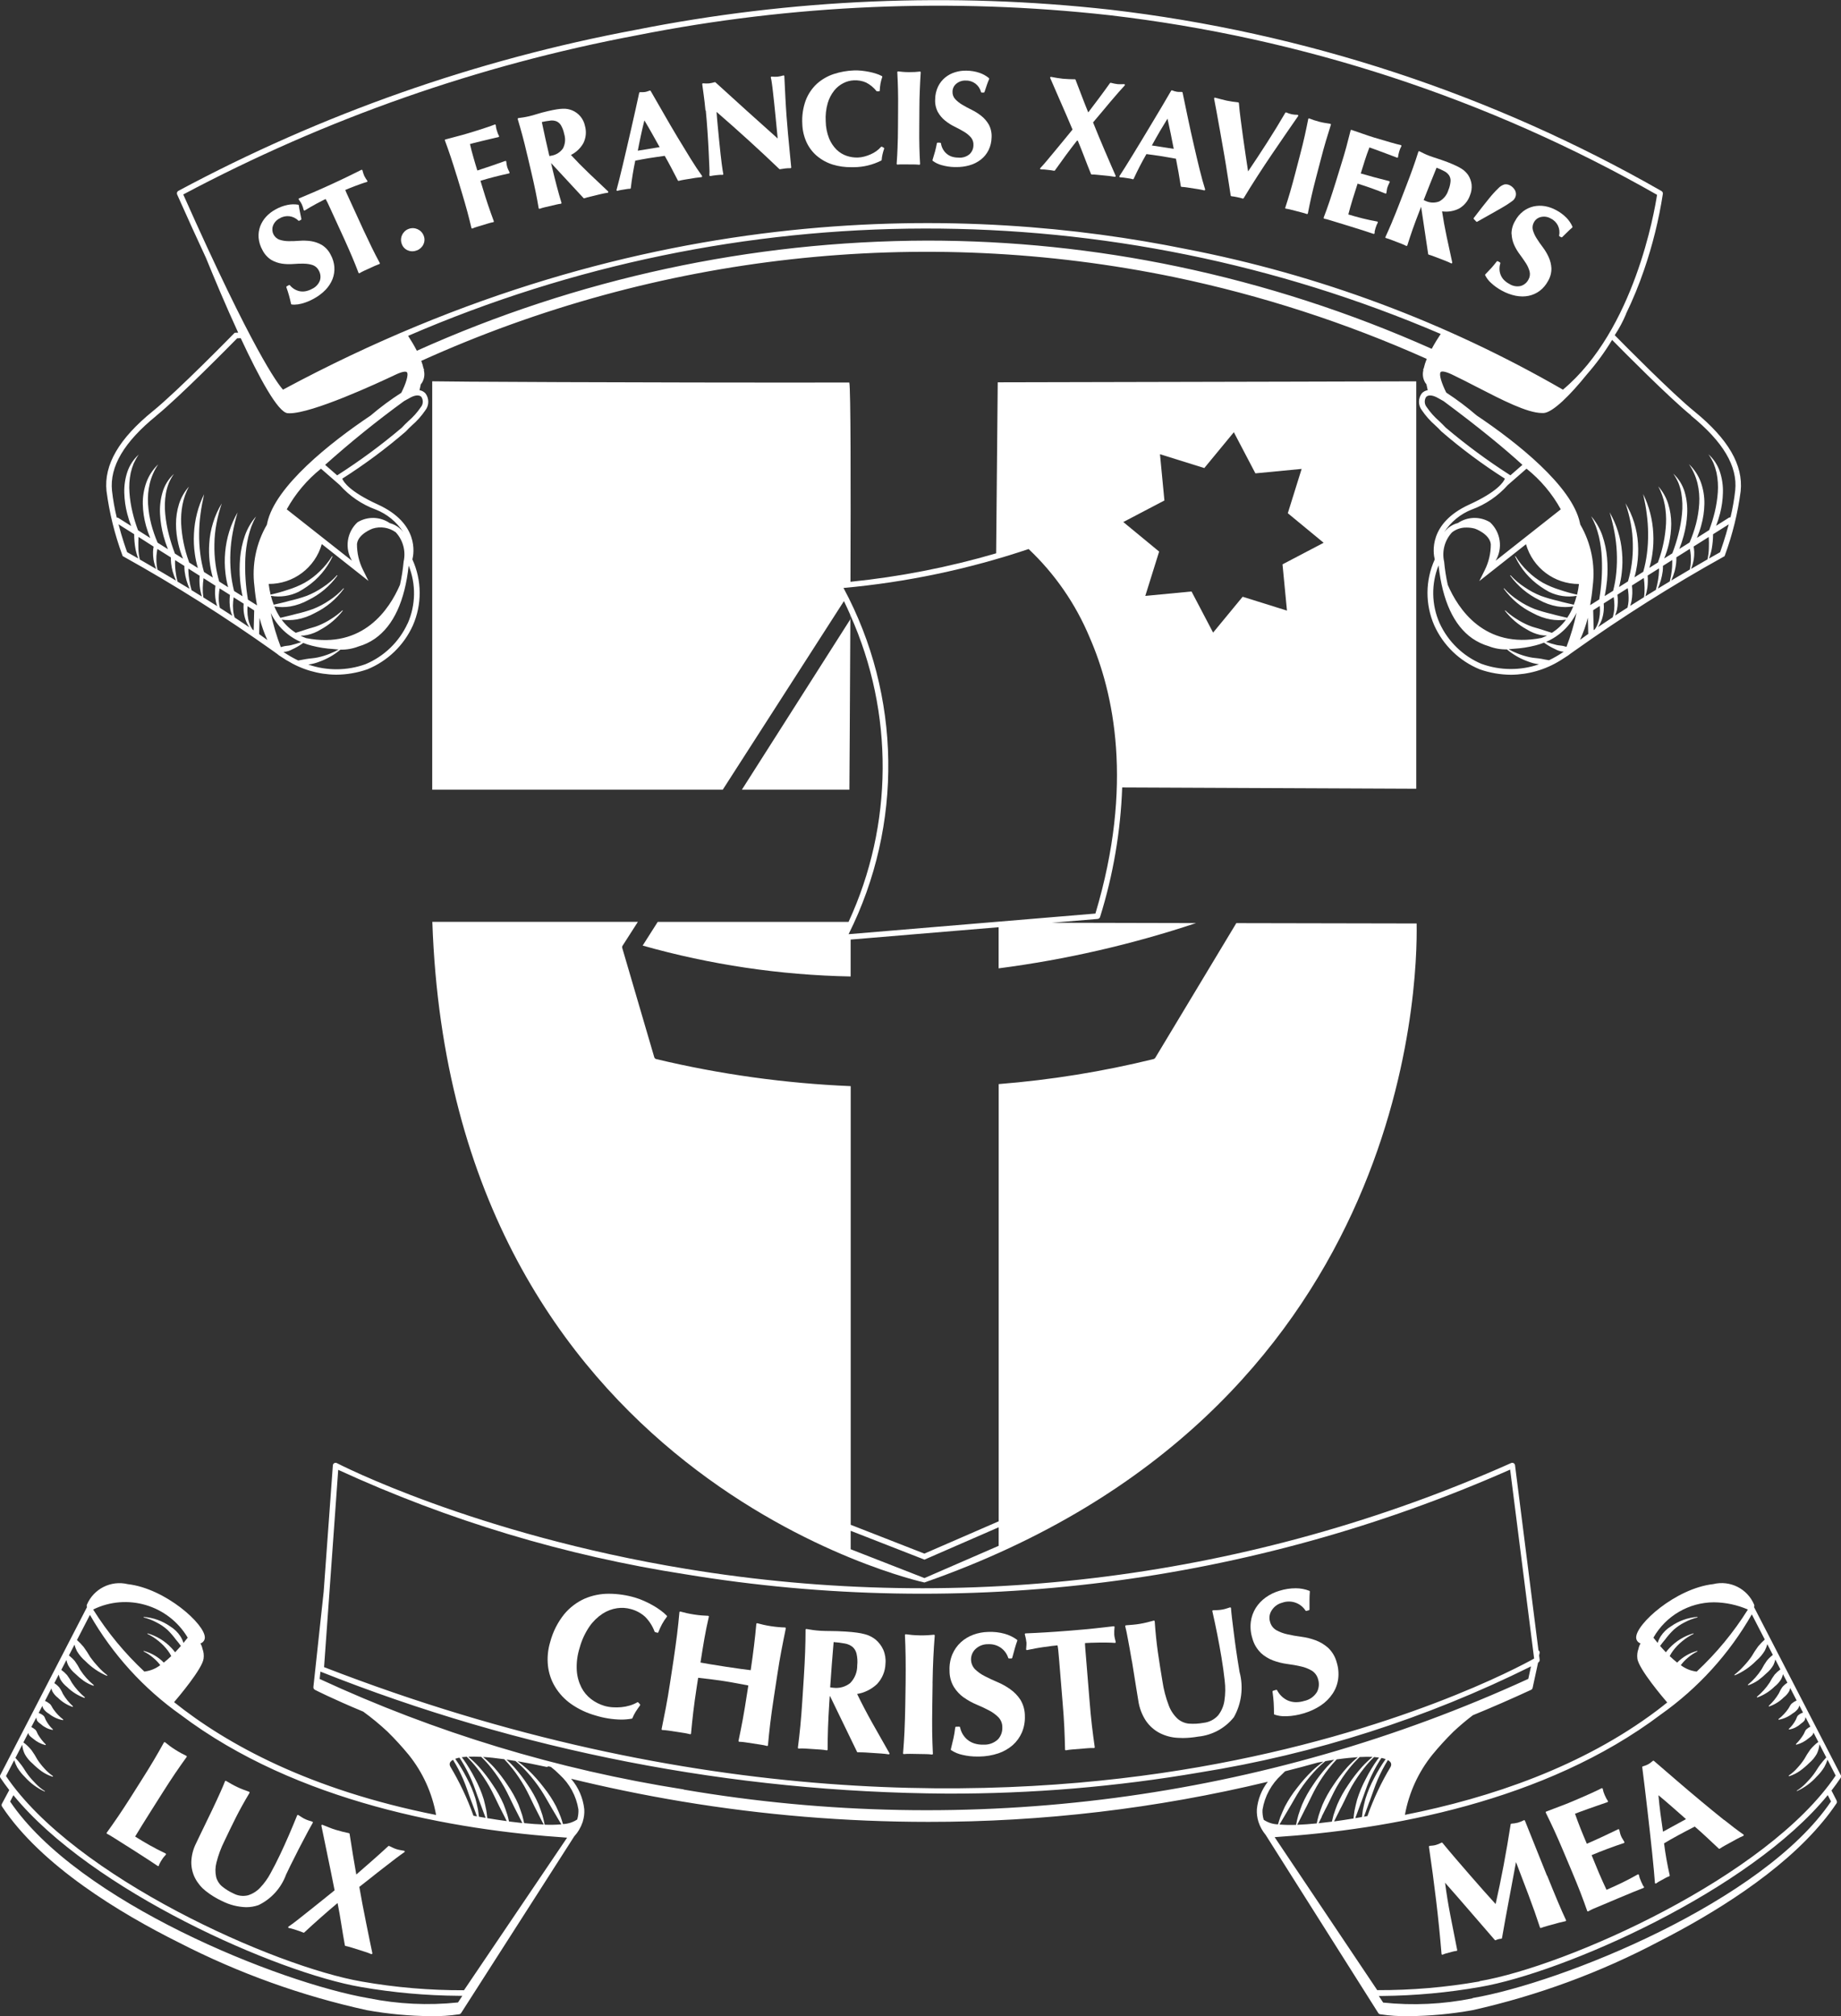 <?xml version="1.0" encoding="UTF-8"?><svg id="Layer_2" xmlns="http://www.w3.org/2000/svg" xmlns:xlink="http://www.w3.org/1999/xlink" viewBox="0 0 834.45 913.62"><rect x="0" y="0" width="834.45" height="913.62" fill="#333333" stroke="none"/><defs><clipPath id="clippath"><rect width="834.45" height="913.62" style="fill:none;"/></clipPath></defs><g id="Layer_1-2"><g id="Group_773"><g style="clip-path:url(#clippath);"><g id="Group_772"><path id="Path_1374" d="m55.45,251.58l.16.42.4.22c23.39,13.01,46.05,27.32,67.86,42.84.59.46,1.19.86,1.78,1.28.25.23.52.44.79.64l.37.24,2.21,1.43,1.06.68v-.04c6.69,4.14,14.37,6.37,22.23,6.45,4.84-.02,9.64-.85,14.21-2.44,9.17-3.75,16.55-10.87,20.62-19.89,4.18-9.55,4.1-20.43-.22-29.91.7-2.75,3.06-16.34-15.68-24.89-12.79-5.84-15.53-10.23-16.11-11.7,10.11-6.43,19.75-13.58,28.82-21.4.79-.9,1.76-1.81,2.8-2.79,2.31-2,4.34-4.3,6.06-6.82,1.74-2.26,1.74-5.41,0-7.67-.71-.75-1.64-1.25-2.66-1.41l.59-2.7c.15-.2.29-.36.45-.56,1.09-1.71,1.43-3.79.93-5.76l.09-.41-.24-.38c-.25-1.18-.6-2.35-1.03-3.48,106.95-48.43,226.51-61.7,341.48-37.91,39.3,8.21,77.6,20.62,114.26,37.01-.58,1.42-1.05,2.88-1.39,4.37l-.24.38.09.41c-.49,1.97-.15,4.05.94,5.76l.45.56.59,2.7c-1.02.16-1.96.66-2.66,1.41-1.74,2.26-1.74,5.41,0,7.67,1.71,2.53,3.75,4.83,6.06,6.84,1.03.97,2.01,1.88,2.8,2.78,9.06,7.82,18.68,14.97,28.78,21.39-.59,1.52-3.38,5.91-16.1,11.72-18.73,8.55-16.39,22.14-15.69,24.89-4.32,9.49-4.39,20.37-.21,29.91,4.08,9.04,11.47,16.16,20.65,19.91,4.56,1.59,9.36,2.42,14.2,2.44,7.86-.08,15.55-2.31,22.23-6.45h0l1.06-.67,2.21-1.43.37-.24c.27-.18.52-.38.77-.59.64-.43,1.2-.84,1.8-1.28,21.81-15.52,44.46-29.83,67.86-42.84l.41-.22.16-.42c3.45-9.39,5.85-19.14,7.15-29.06,1.22-11.84-5.66-23.66-20.99-36.14-10.15-8.24-32.03-30.39-36.09-34.53,2-3.03,3.72-6.24,5.12-9.59v-.12c3.12-6.43,5.84-13.05,8.15-19.82,3.87-11.23,6.73-22.79,8.54-34.53.07-.52-.19-1.02-.64-1.28C676.15,42.59,591.18,14.65,503.23,4.39c-71.71-7.99-144.22-4.92-214.99,9.12-72.48,13.54-142.45,38.16-207.44,73-.55.33-.77,1.01-.52,1.6,4.81,10.81,9.15,20.33,13.07,28.74,3.78,9.25,9.08,21.88,14.61,33.89l-1.57.05-.36.36c-.25.26-25.58,26.15-36.75,35.17-15.35,12.46-22.22,24.3-21.01,36.14,1.3,9.92,3.7,19.67,7.16,29.06m2.19-1.32c-.53-1.44-2.28-6.39-3.91-12.61l7.1,4.48c0,2.19.19,4.37.57,6.53.29,1.53.71,3.03,1.28,4.48-2.53-1.45-4.31-2.46-5.06-2.88m5.76,3.27c-.38-1.64-.6-3.32-.64-5.01-.06-1.72,0-3.43.06-5.15l6.84,4.39c-.15.81-.23,1.64-.26,2.46-.02,1.14.06,2.28.22,3.41.26,1.47.66,2.9,1.22,4.28-2.84-1.66-5.35-3.12-7.42-4.31m8,4.64c-.33-1.55-.5-3.13-.51-4.72-.02-1.07.05-2.14.21-3.2.06-.5.15-1,.26-1.5l6.11,3.84c-.01.92.03,1.84.12,2.76.14,1.2.37,2.39.67,3.56.41,1.43.93,2.83,1.53,4.19-3-1.78-5.83-3.47-8.41-4.98m9.09,5.39c-.42-1.59-.72-3.22-.9-4.85-.13-1.14-.21-2.28-.22-3.42,0-.46,0-.95.04-1.43l4.19,2.64c0,.82.04,1.62.12,2.43.18,1.4.47,2.78.86,4.14.38,1.28.84,2.55,1.36,3.78l-5.42-3.24m6.33,3.84c-.43-1.51-.77-3.05-1.02-4.6-.23-1.31-.37-2.64-.41-3.98v-1.16l5.12,3.25c-.29,3.17.05,6.36,1,9.4-1.59-.99-3.2-1.96-4.73-2.91m5.4,3.32c-.22-1.45-.31-2.91-.27-4.37.03-1.45.15-2.9.36-4.34l5.38,3.41c-.3,2.38-.23,4.79.21,7.15.15.7.35,1.4.59,2.08-2.09-1.32-4.19-2.63-6.27-3.93m7.47,4.69c-.25-.99-.41-2-.47-3.02-.1-1.93.03-3.86.37-5.76l4.68,2.95c-.29,2.29-.22,4.62.21,6.89.22.88.5,1.75.86,2.59-1.86-1.21-3.75-2.43-5.65-3.63m6.71,4.34c-.37-1.13-.6-2.3-.68-3.48-.12-1.23-.12-2.46,0-3.69.05-.64.13-1.28.24-1.92l4.52,2.86c-.09,1.09-.09,2.19,0,3.28.14,1.36.42,2.7.84,4,.43,1.23,1.02,2.39,1.76,3.45-2.18-1.48-4.43-2.99-6.71-4.48m8.66,5.83c-.17-.12-.36-.25-.54-.37-.26-.38-.5-.77-.72-1.18-.57-1.13-.98-2.34-1.22-3.58-.25-1.23-.37-2.48-.37-3.74,0-.68,0-1.37.09-2.06l2.99,1.92-.23,9.01Zm2.47,1.73l.2-7.35c.86,3.45,2.04,6.81,3.54,10.03-1.2-.87-2.46-1.77-3.74-2.69m9.82,5.9c-1.93-5.04-3.46-10.22-4.57-15.49,2.85,5.94,7.76,10.64,13.81,13.23-1.59.54-3.2,1.04-4.74,1.41-1.15.27-2.31.22-3.36.54-.38.09-.77.2-1.14.31m7.88,6.06c-2.33-1.12-4.57-2.42-6.7-3.88h.25c1.3-.11,2.57-.5,3.7-1.14,1.78-.8,3.47-1.79,5.05-2.94,1.25.5,2.53.91,3.84,1.24,3.22.83,6.52,1.34,9.85,1.53.77.11,1.57.17,2.37.21-1.28.71-2.6,1.34-3.95,1.88-1.75.72-3.56,1.28-5.4,1.68-1.82.43-3.69.45-5.5.78-1.14.24-2.29.41-3.47.64m49.59-16.86c-3.82,8.37-10.65,14.99-19.14,18.54-8.37,3.01-17.52,3.06-25.92.15,1.72-.21,3.4-.64,5.01-1.28,3.48-1.23,6.72-3.08,9.55-5.46,2.79.06,5.57-.43,8.17-1.44,2.69-.77,5.23-1.97,7.52-3.57,8.38-5.9,13.51-17.03,15.26-33.07,3.38,8.42,3.22,17.84-.43,26.15m-3.56-17.36c-4.67,10.83-16.59,29.17-42.51,24.06-.86-.32-1.69-.68-2.51-1.09,1.03,0,2.06-.12,3.07-.34,2.18-.47,4.26-1.32,6.15-2.51,3.83-2.11,7.19-4.98,9.89-8.43.03-.05.03-.12,0-.17-.05-.05-.13-.05-.19,0-1.56,1.44-3.25,2.72-5.05,3.84-1.75,1.14-3.61,2.12-5.54,2.92-1.92.83-3.94,1.21-5.87,1.88-1.5.56-3.04.97-4.64,1.48-2.48-1.57-4.65-3.58-6.39-5.95,2.27.31,4.58.28,6.85-.09,2.88-.51,5.66-1.5,8.22-2.92,5.21-2.53,9.72-6.31,13.12-11,.04-.05.03-.13-.03-.17-.05-.04-.13-.03-.17.03-1.89,2.08-4.04,3.9-6.39,5.42-2.29,1.57-4.75,2.88-7.33,3.89-2.58.93-5.22,1.7-7.9,2.3-2.24.64-4.57,1.11-6.95,1.71-1.08-1.62-2-3.35-2.74-5.15,2.4.39,4.84.39,7.23,0,2.88-.51,5.66-1.5,8.22-2.92,5.2-2.54,9.7-6.32,13.1-11.01.04-.05.04-.13,0-.19-.05-.04-.12-.04-.17,0-1.89,2.08-4.04,3.9-6.39,5.42-2.29,1.58-4.75,2.88-7.33,3.9-2.59.92-5.23,1.68-7.9,2.29-2.28.67-4.61,1.13-7.03,1.72-.51-1.31-.94-2.65-1.28-4.02,4.27.72,8.66.08,12.55-1.82,1.34-.73,2.64-1.54,3.89-2.42,4.95-3.42,8.9-8.08,11.46-13.52.04-.06.02-.14-.03-.18s-.14-.02-.18.03c0,0,0,.01-.01.02-1.54,2.47-3.39,4.74-5.5,6.75-2.05,2.02-4.36,3.77-6.86,5.2-2.48,1.35-5.1,2.44-7.8,3.25-2.52.85-5.08,1.57-7.67,2.14-.37-1.6-.65-3.21-.86-4.84,11.17.07,21.02-7.32,24.08-18.07l21.15,16.7-2.5-5.04c-1.81-3.63-2.74-7.64-2.71-11.7.52-4.63,7.14-6.98,7.14-6.98,3.55-1.11,7.41-.49,10.43,1.68,3.31,3.57,4.64,8.54,3.57,13.29-.32,3.52-.87,7.03-1.64,10.48m-11.06-34.11c5.18,2.04,9.58,5.65,12.59,10.34-.52-.71-1.13-1.35-1.8-1.92-1.28-1.05-2.76-1.81-4.36-2.23-4.38-3-10.11-3.15-14.64-.38-4.84,4.49-5.89,11.75-2.51,17.43l-29.55-23.3c3.91-7.1,9.19-13.36,15.52-18.42l8.5,7.41c4.43,4.98,10.01,8.79,16.26,11.09m20.77-50.97c.91,1.44.8,3.3-.29,4.61-1.6,2.35-3.5,4.48-5.66,6.33-1.07,1.02-2.09,1.97-2.96,2.96-9.19,7.78-18.89,14.94-29.03,21.43l-.25.17-5.46-4.76c11.43-10.23,23.37-19.87,35.77-28.9,1.04-.59,2.01-1.14,2.88-1.6,2.19-1.18,4.07-1.28,5.01-.26m342.7-59.13c-37.32-7.81-75.34-11.74-113.46-11.74-79.76.19-158.59,17.2-231.33,49.92-1.2-2.32-2.53-4.57-3.96-6.75,149.27-64.55,318.52-64.86,468.03-.86-1.35,2.01-2.79,4.34-4.07,6.74-36.97-16.5-75.59-29-115.21-37.31m121.57,73.03c-.87-.99-1.92-1.92-2.96-2.95-2.15-1.86-4.06-3.99-5.66-6.34-1.09-1.31-1.2-3.17-.29-4.61.93-1,2.8-.91,5.01.26.86.46,1.84,1,2.88,1.6,16.47,12.23,27.88,21.68,35.77,28.9l-5.46,4.76-.26-.19c-10.14-6.49-19.84-13.65-29.03-21.43m11.86,37.09c6.25-2.31,11.83-6.12,16.26-11.09l8.49-7.41c6.34,5.06,11.61,11.32,15.53,18.42l-29.54,23.3c3.37-5.68,2.32-12.94-2.53-17.43-4.49-2.75-10.18-2.62-14.54.33-1.64.42-3.17,1.2-4.48,2.29-.67.57-1.27,1.21-1.8,1.92,3-4.69,7.4-8.31,12.59-10.34m4.48,70.02c-8.48-3.55-15.31-10.18-19.13-18.54-3.66-8.3-3.83-17.73-.45-26.15,1.76,16.05,6.89,27.18,15.26,33.07,2.29,1.58,4.83,2.79,7.51,3.57,2.61,1.01,5.4,1.5,8.2,1.44,2.83,2.38,6.06,4.23,9.55,5.46,1.61.64,3.29,1.07,5.01,1.28-8.41,2.91-17.56,2.86-25.94-.15m30.46-1.69c-1.18-.2-2.33-.37-3.47-.64-1.81-.33-3.68-.35-5.51-.78-1.84-.41-3.65-.97-5.39-1.68-1.36-.54-2.69-1.17-3.96-1.88.81-.04,1.61-.11,2.39-.21,3.32-.19,6.61-.7,9.84-1.53,1.3-.33,2.59-.74,3.84-1.24,1.58,1.15,3.27,2.13,5.05,2.94,1.13.64,2.39,1.03,3.69,1.14h.25c-2.13,1.46-4.37,2.75-6.69,3.88m7.88-6.06c-.38-.11-.75-.21-1.15-.31-1.03-.32-2.19-.26-3.34-.54-1.57-.37-3.2-.87-4.74-1.41,6.04-2.59,10.95-7.28,13.8-13.21-1.11,5.27-2.64,10.44-4.56,15.47m4.74-23.66c-2.59-.58-5.16-1.29-7.67-2.14-2.7-.82-5.32-1.91-7.8-3.25-2.49-1.43-4.79-3.18-6.84-5.19-2.11-2.01-3.95-4.28-5.49-6.75-.04-.05-.11-.08-.17-.05-.06.02-.09.09-.06.15,0,0,0,.02.01.02,2.55,5.45,6.51,10.11,11.46,13.52,1.25.88,2.55,1.68,3.89,2.42,3.89,1.9,8.27,2.54,12.53,1.82-.35,1.36-.78,2.7-1.28,4.02-2.39-.59-4.73-1.04-7.03-1.72-2.68-.61-5.32-1.37-7.9-2.29-2.58-1.02-5.04-2.33-7.33-3.9-2.36-1.52-4.51-3.35-6.39-5.42-.05-.03-.12-.03-.17,0-.05.05-.05.13,0,.19,3.41,4.68,7.91,8.45,13.12,10.99,2.56,1.42,5.33,2.41,8.21,2.92,2.4.39,4.84.39,7.23,0-.73,1.81-1.64,3.54-2.74,5.15-2.37-.59-4.69-1.04-6.95-1.71-2.68-.61-5.32-1.37-7.9-2.3-2.58-1.02-5.04-2.32-7.33-3.89-2.36-1.52-4.51-3.34-6.39-5.42-.05-.04-.12-.04-.17,0-.05.04-.05.11-.01.16,0,0,0,0,.01.01,3.4,4.69,7.91,8.47,13.12,11,2.56,1.42,5.33,2.41,8.21,2.92,2.27.37,4.58.4,6.86.09-1.75,2.36-3.91,4.38-6.39,5.95-1.59-.52-3.13-.93-4.63-1.48-1.92-.64-3.96-1.04-5.87-1.88-1.94-.8-3.79-1.78-5.55-2.92-1.8-1.12-3.48-2.4-5.04-3.84-.05-.04-.12-.04-.17,0-.04.05-.04.12,0,.17,2.7,3.45,6.06,6.31,9.9,8.42,1.89,1.19,3.97,2.04,6.15,2.51,1,.19,2.02.27,3.04.25-.82.41-1.67.77-2.53,1.09-25.91,5.12-37.83-13.22-42.5-24.06-.77-3.46-1.32-6.96-1.64-10.48-1.08-4.74.25-9.72,3.56-13.29,1.9-1.5,4.27-2.27,6.69-2.19,1.24,0,2.48.17,3.68.49.06,0,6.69,2.38,7.22,7.03.02,4.06-.91,8.06-2.71,11.7l-2.51,5.04,21.17-16.7c3.07,10.71,12.88,18.07,24.01,18.02-.19,1.63-.48,3.25-.86,4.84m1.34,20.46c1.49-3.23,2.68-6.58,3.54-10.03l.19,7.35c-1.28.91-2.53,1.8-3.73,2.69m6.74-4.78c-.17.12-.36.25-.54.37l-.24-9.03,3-1.92c.06.68.09,1.37.09,2.06,0,1.26-.12,2.51-.37,3.74-.24,1.24-.65,2.45-1.22,3.58-.21.41-.46.8-.73,1.18m8.13-5.46c-2.3,1.51-4.55,3.01-6.71,4.48.74-1.07,1.33-2.23,1.76-3.45.42-1.3.7-2.64.83-4,.09-1.09.09-2.19,0-3.28l4.52-2.86c.09.64.17,1.28.24,1.92.11,1.23.11,2.46,0,3.69-.09,1.18-.32,2.35-.68,3.48m6.71-4.34c-1.92,1.2-3.78,2.42-5.66,3.63.36-.84.65-1.7.87-2.59.43-2.27.5-4.59.21-6.89l4.67-2.95c.35,1.9.47,3.83.38,5.76-.07,1.02-.23,2.03-.47,3.02m7.47-4.69c-2.09,1.28-4.18,2.59-6.27,3.93.24-.68.44-1.37.59-2.08.44-2.36.51-4.78.21-7.16l5.38-3.4c.21,1.44.32,2.88.35,4.34.04,1.46-.04,2.93-.26,4.37m.64-.41c.4-1.27.69-2.57.89-3.89.23-1.83.27-3.68.12-5.51l5.15-3.25v1.16c-.04,1.33-.18,2.66-.41,3.98-.24,1.55-.58,3.09-1.02,4.6-1.56.95-3.15,1.92-4.74,2.91m5.62-3.45c.53-1.23.99-2.5,1.37-3.78.38-1.36.67-2.74.86-4.14.08-.81.12-1.62.11-2.43l4.2-2.64c0,.47.04.97,0,1.43,0,1.14-.07,2.29-.21,3.42-.19,1.64-.49,3.26-.9,4.85-1.77,1.06-3.59,2.17-5.46,3.29m14.55-8.68c-2.56,1.52-5.42,3.2-8.41,4.98.61-1.36,1.12-2.76,1.53-4.19.3-1.17.53-2.36.67-3.56.1-.92.13-1.84.11-2.76l6.12-3.84c.11.49.2,1,.26,1.5.15,1.06.22,2.13.21,3.2,0,1.59-.17,3.17-.51,4.72m8-4.64c-2.08,1.19-4.57,2.64-7.42,4.31.55-1.38.95-2.82,1.22-4.28.17-1.13.24-2.27.22-3.41-.04-.83-.13-1.65-.27-2.46l6.85-4.32c.09,1.72.13,3.43.05,5.15-.04,1.69-.26,3.36-.64,5.01m5.76-3.27c-.75.42-2.56,1.43-5.08,2.88.57-1.45,1-2.95,1.28-4.48.38-2.16.57-4.34.58-6.53l7.1-4.48c-1.64,6.24-3.4,11.17-3.91,12.61m-13.23-61.92c14.63,11.89,21.21,22.99,20.08,33.94-.46,4.11-1.17,8.18-2.14,12.2-.26-.03-.52.02-.74.16l-5.79,3.66c.7-1.81,1.3-3.66,1.78-5.54.8-3.09,1.25-6.26,1.32-9.45.1-3.22-.37-6.44-1.37-9.5-1.01-3.04-2.8-5.76-5.18-7.9.88,1.27,1.64,2.61,2.29,4.02.57,1.4,1.02,2.85,1.36,4.32.61,2.94.8,5.96.58,8.95-.22,3.02-.69,6.01-1.4,8.95-.67,2.75-1.5,5.46-2.51,8.1l-5.55,3.52c.76-1.8,1.41-3.66,1.92-5.55.91-3.2,1.4-6.5,1.46-9.82.06-3.35-.48-6.68-1.61-9.84-1.14-3.11-2.99-5.92-5.4-8.19,1.8,2.63,3.11,5.56,3.88,8.66.72,3.04.99,6.16.79,9.28-.2,3.13-.7,6.23-1.5,9.27-.75,2.82-1.71,5.59-2.86,8.27l-4.68,2.95c.77-1.93,1.43-3.89,1.97-5.9.89-3.21,1.43-6.52,1.6-9.85.2-3.36-.17-6.73-1.1-9.97-.93-3.22-2.73-6.13-5.19-8.4.92,1.33,1.71,2.75,2.35,4.23.57,1.47,1,2.99,1.28,4.55.54,3.11.65,6.28.32,9.43-.31,3.16-.87,6.3-1.66,9.37-.74,2.89-1.65,5.74-2.72,8.52l-3.69,2.33c.88-2.15,1.59-4.36,2.12-6.62.69-2.98,1.05-6.03,1.07-9.09,0-3.08-.46-6.14-1.39-9.08-.92-2.91-2.45-5.59-4.48-7.87,1.39,2.59,2.37,5.38,2.92,8.27.53,2.84.73,5.73.59,8.62-.32,5.8-1.49,11.53-3.47,17l-.13.37.04.13-4,2.53c.62-2.07,1.08-4.18,1.37-6.32.45-3.08.58-6.2.41-9.3-.15-3.1-.61-6.18-1.39-9.19-.76-2.99-1.83-5.88-3.2-8.65.64,3,1.28,5.96,1.61,8.95.41,2.97.62,5.96.64,8.95.03,2.99-.14,5.98-.51,8.95-.35,2.83-.91,5.64-1.69,8.38l-4,2.53c.53-1.83.93-3.7,1.2-5.59.49-3.21.63-6.46.41-9.7-.19-3.23-.77-6.43-1.73-9.53-.95-3.08-2.27-6.02-3.95-8.77,1.01,2.98,1.82,6.04,2.4,9.13.58,3.05.9,6.15.94,9.25.08,3.09-.09,6.19-.52,9.25-.37,2.63-.93,5.24-1.68,7.79l-4.05,2.56c.57-2.07.98-4.19,1.22-6.33.38-3.17.43-6.38.13-9.56-.27-3.17-.88-6.31-1.84-9.35-.94-3.02-2.21-5.92-3.79-8.66.91,2.97,1.64,6,2.21,9.05,1.13,6.01,1.41,12.15.84,18.24-.26,2.81-.74,5.59-1.45,8.31l-3.84,2.4c.5-2.36.86-4.76,1.09-7.16.3-3.4.3-6.83,0-10.23-.29-3.41-1.01-6.78-2.12-10.02-1.12-3.22-2.85-6.2-5.08-8.78.79,1.46,1.49,2.97,2.1,4.52.54,1.56,1.03,3.13,1.41,4.72.73,3.2,1.17,6.45,1.32,9.73.28,6.27-.12,12.55-1.18,18.74l-4.11,2.59c.49-2.69.89-5.58,1.16-8.63,1.24-9.68-.74-19.5-5.65-27.94-.05-.25-.09-.51-.16-.77-3.56-16.59-28.59-36.45-46.8-48.63-4.35-3.75-8.95-7.21-13.77-10.35-2.05-4.07-3.43-8.31-2.53-9.32.38-.42,1.92-.4,5.03,1.07,3.61,1.71,7.42,3.68,11.46,5.76,11.2,5.76,22.77,11.74,29.42,11.74h.84c4.21-.37,12.07-8.26,19.54-17.53,4.26-4.86,8.07-10.08,11.41-15.61,5.01,5.12,25.94,26.22,35.86,34.28M83.05,88.13C147.57,53.82,216.91,29.5,288.72,15.99,359.24,2,431.49-1.07,502.95,6.9c87.34,10.17,171.72,37.85,248.12,81.38-1.11,7.35-10.32,61.31-42.66,88.3-53.07-30.61-110.87-52.16-171.03-63.77-96.3-19.51-245.38-24.24-409.11,63.76-2.46-2.71-13.63-17.5-45.21-88.45m-12.16,100.22c10.54-8.57,33.48-31.86,36.6-35.04l1.62-.05c8.31,17.81,16.83,33.6,21.24,33.99.26,0,.56.04.86.04,10.4,0,39.34-13.35,48.17-17.54,3.08-1.46,4.63-1.5,5.03-1.07.91,1-.47,5.25-2.53,9.32-4.88,3.13-9.54,6.59-13.95,10.35-18.21,12.21-43.25,32.04-46.81,48.63l-.15.78c-4.91,8.43-6.9,18.25-5.66,27.93.27,3.07.68,5.95,1.18,8.65l-4.11-2.6c-1.06-6.19-1.46-12.47-1.19-18.74.15-3.28.6-6.53,1.34-9.73.38-1.59.87-3.16,1.41-4.72.6-1.55,1.3-3.06,2.1-4.52-2.23,2.58-3.96,5.56-5.08,8.78-1.12,3.24-1.83,6.61-2.13,10.02-.3,3.4-.3,6.83,0,10.23.22,2.41.58,4.8,1.09,7.16l-3.84-2.4c-.69-2.73-1.18-5.51-1.45-8.31-.57-6.09-.28-12.23.86-18.24.57-3.06,1.3-6.08,2.19-9.05-1.58,2.74-2.85,5.64-3.79,8.66-.94,3.04-1.56,6.18-1.84,9.35-.29,3.18-.25,6.39.13,9.56.24,2.14.65,4.26,1.22,6.33l-4.05-2.56c-.74-2.56-1.3-5.16-1.66-7.8-.42-3.07-.6-6.16-.52-9.25.04-3.11.36-6.2.94-9.25.58-3.1,1.38-6.15,2.4-9.13-1.68,2.74-3.01,5.69-3.95,8.77-.97,3.09-1.55,6.29-1.73,9.53-.35,5.15.19,10.33,1.61,15.3l-4-2.53c-.79-2.74-1.36-5.55-1.69-8.38-.37-2.97-.54-5.96-.51-8.95.02-2.99.24-5.99.64-8.95.35-2.99.98-5.95,1.61-8.95-2.73,5.57-4.29,11.64-4.59,17.83-.17,3.11-.04,6.22.41,9.3.3,2.14.75,4.25,1.36,6.32l-3.99-2.53v-.13l-.11-.34c-1.98-5.47-3.15-11.19-3.47-17-.14-2.89.06-5.78.59-8.62.55-2.89,1.53-5.68,2.92-8.27-2.02,2.28-3.55,4.96-4.48,7.87-.92,2.94-1.38,6-1.37,9.08,0,3.06.37,6.11,1.07,9.09.53,2.26,1.23,4.48,2.12,6.62l-3.69-2.33c-1.07-2.79-1.98-5.63-2.72-8.52-.8-3.08-1.35-6.21-1.66-9.37-.33-3.14-.22-6.31.31-9.43.28-1.55.71-3.07,1.28-4.55.63-1.49,1.42-2.91,2.34-4.23-2.46,2.28-4.25,5.18-5.18,8.4-.94,3.23-1.31,6.61-1.1,9.97.18,3.33.71,6.63,1.59,9.85.55,2,1.21,3.97,1.98,5.9l-4.68-2.95c-1.15-2.68-2.11-5.45-2.86-8.27-.79-3.05-1.28-6.16-1.48-9.3-.19-3.12.07-6.24.79-9.28.75-3.09,2.05-6.02,3.84-8.66-2.41,2.27-4.25,5.08-5.39,8.19-1.13,3.15-1.68,6.49-1.61,9.84.07,3.32.56,6.62,1.45,9.82.52,1.89,1.17,3.74,1.92,5.55l-5.54-3.52c-1-2.65-1.83-5.35-2.48-8.1-.72-2.94-1.19-5.93-1.4-8.95-.23-3-.03-6.01.57-8.95.34-1.48.8-2.92,1.37-4.32.64-1.39,1.4-2.73,2.27-3.99-2.38,2.15-4.16,4.87-5.18,7.9-1.01,3.06-1.47,6.28-1.37,9.5.09,3.19.53,6.36,1.34,9.45.48,1.88,1.08,3.73,1.78,5.54l-5.79-3.66c-.22-.13-.48-.19-.74-.16-.98-4.02-1.7-8.09-2.16-12.2-1.11-10.95,5.46-22.05,20.09-33.94" style="fill:#fff;"/><path id="Path_1375" d="m137.72,119.49c1.37,0,2.73.21,4.03.64,1.21.44,2.2,1.32,2.76,2.47.76,1.33.95,2.91.54,4.39-.63,1.75-1.95,3.17-3.65,3.93-.93.52-1.94.88-2.99,1.07-.9.16-1.83.14-2.72-.05-1.68-.39-3.19-1.33-4.28-2.66-.11-.13-.3-.17-.45-.09l-1,.56c-.16.08-.23.27-.16.43.46,1.28.86,2.5,1.18,3.65s.64,2.46.95,3.88c.03.14.14.25.29.27.37.05.75.08,1.13.08,1.1-.02,2.19-.17,3.25-.45,1.93-.5,3.79-1.24,5.54-2.21,1.99-1.07,3.81-2.42,5.39-4.03,1.37-1.42,2.46-3.09,3.2-4.92.67-1.75.95-3.62.82-5.49-.16-1.95-.73-3.83-1.68-5.54-.9-1.83-2.3-3.37-4.03-4.44-1.52-.87-3.19-1.45-4.92-1.71-1.72-.24-3.46-.3-5.19-.16-1.71.13-3.36.19-4.89.17-1.4,0-2.79-.22-4.12-.64-2.56-.9-3.9-3.7-3.01-6.26,0,0,0-.01,0-.02.54-1.48,1.62-2.69,3.03-3.39,2.72-1.69,6.25-1.27,8.5,1.02.12.09.28.11.41.04l.79-.43c.14-.07.21-.23.17-.38l-.7-3.37c-.19-.86-.33-1.8-.46-2.78-.01-.16-.13-.28-.29-.31-1.61-.26-3.26-.22-4.85.11-1.93.4-3.78,1.11-5.49,2.08-1.58.86-3.01,1.97-4.23,3.29-1.16,1.27-2.06,2.75-2.67,4.36-.59,1.64-.83,3.38-.7,5.12.17,1.96.75,3.85,1.72,5.56.9,1.83,2.29,3.38,4,4.48,1.49.87,3.12,1.45,4.83,1.71,1.69.25,3.41.31,5.12.17,1.69-.13,3.32-.19,4.83-.17" style="fill:#fff;"/><path id="Path_1376" d="m136.22,91.53c.45.73.81,1.51,1.07,2.33.12.42.24.86.35,1.28.04.11.12.2.22.25.11.03.22.02.32-.04.75-.47,1.59-.98,2.49-1.5s1.8-1.03,2.69-1.5l2.53-1.32c.64-.33,1.22-.64,1.71-.84.22.37.51.89.83,1.56.41.87.87,1.84,1.35,2.9l6.29,13.72c1.37,3,2.56,5.76,3.58,8.14,1.02,2.39,1.96,4.76,2.84,7.09.04.1.12.18.22.21h.12l.19-.04c.62-.39,1.26-.73,1.92-1.03l4.94-2.26c.72-.32,1.4-.59,2.03-.81.1-.03.18-.1.22-.2.04-.1.04-.21,0-.31-1.19-2.19-2.37-4.48-3.5-6.78s-2.42-5.01-3.84-8.05l-7.62-16.63c-.19-.43-.36-.82-.49-1.15-.06-.19-.13-.35-.17-.47.49-.22,1.09-.46,1.76-.74.82-.33,1.69-.68,2.62-1.03.91-.36,1.85-.7,2.8-1.02s1.82-.64,2.59-.83c.11-.02.21-.11.24-.22.04-.1.02-.22-.04-.31-.25-.37-.51-.73-.74-1.11-.24-.36-.45-.74-.64-1.13-.18-.39-.33-.79-.45-1.2-.13-.42-.25-.84-.36-1.28-.03-.1-.1-.19-.2-.24-.1-.05-.21-.05-.31,0l-3.12,1.55c-.95.49-1.92.97-2.95,1.45l-3.34,1.6c-1.22.58-2.69,1.28-4.4,2.05-1.71.77-3.2,1.45-4.43,2s-2.38,1.04-3.43,1.5-2.08.9-3.11,1.32-2.17.91-3.42,1.44c-.1.04-.18.12-.21.22-.03.11,0,.22.05.31.26.37.51.74.74,1.11" style="fill:#fff;"/><path id="Path_1377" d="m184.94,113.49c.63.26,1.3.39,1.98.38.7,0,1.39-.14,2.03-.4,1.31-.48,2.37-1.46,2.96-2.72.61-1.25.65-2.7.12-3.98-1.06-2.73-4.14-4.08-6.87-3.02-1.32.51-2.37,1.53-2.94,2.82-.58,1.28-.61,2.75-.08,4.06.47,1.31,1.49,2.36,2.79,2.86" style="fill:#fff;"/><path id="Path_1378" d="m206.97,79.45l2.38,7.87c.97,3.2,1.78,6.07,2.46,8.55s1.28,4.98,1.86,7.41c.03.1.09.19.19.24l.16.04.15-.04c.67-.29,1.36-.54,2.06-.74l5.19-1.57c.7-.22,1.42-.4,2.14-.53.11-.02.2-.08.25-.17.05-.1.05-.21,0-.31-.86-2.31-1.72-4.73-2.56-7.19-.84-2.46-1.72-5.28-2.69-8.49l-.79-2.6c4.21-1.28,8.57-2.39,12.92-3.33.1-.03.19-.09.24-.19.05-.1.05-.22,0-.32-.27-.59-.49-1.04-.64-1.36-.14-.28-.26-.57-.35-.87-.11-.36-.2-.72-.26-1.09-.06-.35-.15-.86-.22-1.55-.02-.11-.08-.2-.17-.26-.1-.05-.21-.05-.31,0-2.16.78-4.25,1.51-6.24,2.19-1.88.64-4.02,1.36-6.39,2.12-.64-2-1.19-3.98-1.77-5.95s-1.1-3.99-1.56-6.04l1.82-.49c1-.26,2.14-.54,3.42-.84s2.59-.64,3.94-.94,2.6-.64,3.74-.87c.1-.03.19-.1.24-.2.05-.1.05-.22,0-.32-.2-.4-.37-.75-.52-1.09s-.29-.78-.47-1.39c-.26-.78-.42-1.59-.49-2.4,0-.12-.07-.22-.17-.29-.1-.05-.23-.05-.33,0-.73.31-2.21.82-4.39,1.55-2.18.73-4.72,1.52-7.56,2.38-1.76.53-3.5,1.02-5.17,1.44s-3.45.9-5.21,1.39c-.09.03-.17.09-.21.17-.04.09-.04.2,0,.29.91,2.43,1.78,4.92,2.6,7.37.82,2.46,1.73,5.29,2.7,8.47" style="fill:#fff;"/><path id="Path_1379" d="m238.96,70.12l1.88,8c.77,3.24,1.4,6.16,1.92,8.68.52,2.53.98,5.08,1.39,7.51.02.11.08.2.17.25.05.04.12.05.19.05h.12c.69-.26,1.39-.47,2.1-.64l5.3-1.24c.71-.17,1.43-.31,2.16-.4.11,0,.21-.07.26-.16.05-.09.07-.19.04-.29-.73-2.38-1.43-4.85-2.09-7.35s-1.39-5.37-2.16-8.63l-.47-2.02,14.71,15.87c.09.11.24.15.37.11.86-.29,1.73-.53,2.62-.74l5.33-1.28c.84-.2,1.73-.36,2.64-.49.13-.03.24-.12.27-.25.05-.13.02-.28-.09-.37-2.91-2.74-5.83-5.51-8.78-8.31-2.79-2.67-5.5-5.42-8.06-8.19,2.36-1.18,4.32-3.04,5.62-5.33,1.21-2.42,1.48-5.2.75-7.8-.64-3.21-2.84-5.88-5.87-7.11-.62-.24-1.26-.43-1.92-.56-.73-.13-1.48-.18-2.22-.15-.96.03-1.91.13-2.86.29-1.1.17-2.39.43-3.89.78-1.98.46-3.68.91-5.01,1.34s-2.5.74-3.56.99-1.86.4-2.64.52-1.53.24-2.21.31c-.1.02-.19.07-.25.16-.06.09-.08.2-.05.31.75,2.5,1.46,5.03,2.14,7.52.68,2.49,1.39,5.4,2.14,8.63m10.43-15.48c.98-.13,1.98-.01,2.9.35.83.39,1.52,1.01,2,1.8.69,1.21,1.17,2.52,1.44,3.89.7,2.16.51,4.51-.53,6.53-1.22,1.77-3.1,2.97-5.22,3.32-.19.06-.39.1-.59.12l-.37.04c-1.19-5.06-2.34-10.23-3.42-15.39,1.26-.29,2.55-.51,3.84-.64" style="fill:#fff;"/><path id="Path_1380" d="m279.77,86.48h.11c.48-.16.98-.28,1.48-.36l2.83-.46c.45-.08.91-.11,1.36-.11.18,0,.34-.14.36-.32.24-2.05.53-4.15.87-6.24.34-2.09.73-4.14,1.16-6.2.95-.19,1.92-.37,2.86-.54s2.05-.37,3.08-.54c1.28-.2,2.56-.4,3.84-.58s2.39-.35,3.58-.51c1.03,1.81,2.03,3.66,3.01,5.51s1.98,3.79,2.94,5.65c.08.15.25.22.41.17.81-.21,1.64-.38,2.47-.52l5.08-.83c.84-.13,1.76-.24,2.7-.32.12-.01.23-.09.29-.2.07-.11.07-.26,0-.37-1.52-2.09-3.25-4.72-5.18-7.81-1.92-3.1-3.98-6.49-6.02-9.87-2.04-3.38-4.15-7.03-6.22-10.64l-5.86-10.18c-.08-.16-.27-.23-.43-.16-.38.15-.74.26-1.09.38-.34.12-.7.2-1.06.26-.35.05-.71.08-1.07.09-.36-.04-.77,0-1.18,0-.17-.02-.33.1-.36.27-.52,2.4-1.08,5-1.71,7.8-.62,2.8-1.26,5.63-1.92,8.51-.65,2.88-1.3,5.73-1.97,8.54l-1.86,7.93c-.57,2.42-1.11,4.66-1.61,6.61s-.9,3.49-1.2,4.6c-.04.12,0,.26.09.35.07.07.16.11.25.11m10.72-25.25c.47-2.21,1-4.48,1.56-6.69,1.16,1.92,2.31,3.91,3.41,5.87s2.33,4.14,3.5,6.25l-9.9,1.61c.45-2.39.94-4.76,1.43-7.03" style="fill:#fff;"/><path id="Path_1381" d="m319.9,50.01c.29,3.01.56,6.23.78,9.53.22,3.3.41,6.39.54,9.23.13,2.83.24,5.24.32,7.22.07,1.13.07,2.26,0,3.38-.01.12.03.23.11.32.07.05.16.09.25.09h.06c.89-.17,1.81-.31,2.72-.4l1.39-.13c.46-.04.93-.04,1.39,0,.11,0,.21-.05.29-.12.07-.08.11-.2.09-.31-.09-.43-.19-1.02-.31-1.76s-.24-1.68-.4-2.83-.32-2.56-.51-4.26c-.19-1.7-.4-3.72-.64-6.12l-.67-6.96c-.12-1.2-.22-2.38-.32-3.54-.08-.89-.15-1.76-.2-2.64,9.91,8.59,19.49,17.3,28.45,25.89.08.08.2.12.32.09.64-.13,1.43-.25,2.3-.35.81-.09,1.62-.13,2.43-.12h0c.1,0,.19-.05.25-.12.07-.07.11-.17.09-.26l-.7-7.22c-.27-2.88-.54-5.59-.77-8.14-.22-2.55-.43-5.17-.64-7.73-.2-2.56-.35-5.39-.52-8.31-.17-2.92-.33-6.39-.49-9.92,0-.11-.05-.21-.15-.27-.09-.07-.2-.09-.31-.05-.85.26-1.73.45-2.62.56-.89.05-1.78.04-2.67-.04-.12,0-.23.04-.31.13-.07.1-.09.22-.06.33.19.74.34,1.5.43,2.26.17,1.14.35,2.49.52,4.12l.58,5.26c.2,1.92.41,3.84.59,5.79l.99,10.15c-4.64-4.12-9.29-8.31-13.84-12.41-4.73-4.26-9.52-8.61-14.36-13.03-.09-.08-.22-.11-.35-.08-.85.26-1.72.44-2.6.56-.89.06-1.78.05-2.67-.04-.11,0-.21.03-.29.11-.07.08-.1.18-.09.29.17,1.44.4,3.11.67,4.98.27,1.87.53,4.2.79,6.94" style="fill:#fff;"/><path id="Path_1382" d="m370.23,70.62c2.13,1.81,4.61,3.16,7.28,3.98,2.67.8,5.44,1.19,8.22,1.16h1.34c4.3-.03,8.54-1.06,12.37-3.01.11-.05.18-.16.19-.29.05-.85.18-1.7.38-2.53.2-.86.45-1.72.74-2.56.05-.16-.01-.34-.16-.42l-.81-.45c-.15-.08-.33-.06-.45.06-.63.72-1.35,1.37-2.13,1.92-.82.59-1.7,1.08-2.63,1.48-.93.41-1.89.75-2.87,1-.94.25-1.9.39-2.87.42-1.72.06-3.44-.2-5.06-.75-1.71-.58-3.27-1.53-4.57-2.79-1.47-1.46-2.62-3.2-3.41-5.12-.97-2.47-1.49-5.1-1.53-7.76-.17-2.78.14-5.56.91-8.24.6-2.07,1.61-4.01,2.95-5.7,1.14-1.42,2.57-2.57,4.19-3.38,1.46-.74,3.05-1.16,4.68-1.24,1.9-.11,3.8.23,5.55.99,1.84.94,3.45,2.26,4.74,3.88.07.08.17.12.27.12h.84c.2,0,.36-.16.36-.35,0-.02,0-.04,0-.05.04-1.03.16-2.06.33-3.08.19-1.03.46-2.04.81-3.02.06-.16,0-.34-.16-.42-.84-.44-1.71-.81-2.62-1.09-1.05-.34-2.12-.62-3.2-.83-1.1-.21-2.24-.4-3.43-.52-1.12-.11-2.25-.15-3.38-.12-3.12.11-6.2.66-9.16,1.62-2.81.92-5.4,2.41-7.62,4.37-2.24,2.07-3.97,4.62-5.08,7.46-1.28,3.47-1.82,7.18-1.59,10.87.08,2.78.71,5.52,1.84,8.06,1.09,2.42,2.7,4.58,4.71,6.32" style="fill:#fff;"/><path id="Path_1383" d="m406.84,66.59c-.09,2.56-.24,5.12-.42,7.63,0,.11.04.21.12.27.07.08.17.11.27.09.64-.06,1.39-.09,2.19-.09l5.44.04c.73,0,1.47.05,2.19.13h.05c.09,0,.17-.03.24-.09.09-.08.13-.2.12-.31-.15-2.47-.25-5.05-.32-7.64s-.08-5.55-.05-8.9l.05-8.21c0-3.42.09-6.33.2-8.9.11-2.56.22-5.18.41-7.8,0-.11-.03-.21-.11-.29-.08-.07-.18-.1-.29-.09-.67.08-1.41.15-2.22.2-.81.04-1.72.06-2.69.06s-1.92-.04-2.7-.11-1.53-.15-2.22-.22c-.1-.02-.21.01-.27.09-.08.07-.12.17-.12.27.15,2.6.24,5.22.31,7.81.07,2.59.08,5.55.05,8.9l-.05,8.19c0,3.28-.08,6.28-.19,8.9" style="fill:#fff;"/><path id="Path_1384" d="m426.75,74.81c1.92.55,3.9.86,5.9.9h.86c1.97.01,3.93-.24,5.83-.77,1.9-.52,3.69-1.41,5.25-2.62,1.47-1.15,2.66-2.62,3.49-4.3.85-1.76,1.32-3.68,1.36-5.63.14-2.04-.28-4.07-1.23-5.88-.86-1.52-2.01-2.86-3.37-3.95-1.36-1.08-2.83-2.01-4.39-2.78-1.55-.75-3-1.53-4.31-2.33-1.21-.7-2.31-1.58-3.25-2.6-.83-.95-1.24-2.19-1.15-3.45.04-1.36.68-2.64,1.75-3.49,1.22-1,2.77-1.5,4.34-1.4,3.2-.07,6.02,2.08,6.81,5.18.05.14.18.24.33.25h.9c.16.01.31-.08.36-.24l1.1-3.27c.29-.86.64-1.75,1.02-2.63.05-.15,0-.31-.11-.41-1.26-1.04-2.69-1.84-4.23-2.37-1.87-.63-3.82-.97-5.79-.99-1.79-.07-3.59.17-5.3.7-1.65.5-3.19,1.31-4.52,2.4-1.34,1.11-2.43,2.49-3.2,4.06-.84,1.77-1.3,3.71-1.32,5.67-.15,2.03.26,4.06,1.19,5.87.84,1.5,1.95,2.83,3.29,3.91,1.33,1.08,2.78,2.01,4.32,2.75,1.53.75,2.96,1.52,4.26,2.3,1.18.69,2.24,1.56,3.15,2.59.82.99,1.22,2.26,1.13,3.54,0,1.53-.64,2.99-1.75,4.05-1.42,1.19-3.27,1.75-5.12,1.55-1.09,0-2.17-.17-3.19-.53-.85-.33-1.64-.81-2.31-1.43-1.27-1.18-2.1-2.76-2.34-4.48-.02-.17-.17-.31-.35-.31l-1.15-.04c-.17.01-.31.13-.36.29-.25,1.34-.53,2.6-.84,3.75-.31,1.15-.69,2.42-1.14,3.84-.05.14,0,.29.11.38,1.19.89,2.53,1.54,3.96,1.92" style="fill:#fff;"/><path id="Path_1385" d="m473.42,76.82l1.46.15c1.03.11,2.01.24,2.91.41.14.03.28-.03.36-.15,1.71-2.4,3.42-4.8,5.12-7.1,1.69-2.3,3.37-4.48,5.12-6.7,1.04,2.5,2.06,5.03,3.01,7.53,1.11,2.92,2.13,5.5,3.1,7.89.05.14.19.23.33.22.87,0,1.75.05,2.59.15l5.24.52c.84.09,1.73.22,2.63.38h.06c.19,0,.35-.15.35-.35,0-.05-.01-.11-.04-.16-.49-1.1-1.15-2.62-2-4.57-.78-1.8-1.61-3.74-2.5-5.82l-.21-.46c-.96-2.23-1.93-4.53-2.91-6.9-.95-2.28-1.81-4.4-2.6-6.39,1.22-1.4,2.44-2.88,3.69-4.37,1.35-1.64,2.7-3.25,4.02-4.81,1.32-1.55,2.56-3.01,3.75-4.36,1.2-1.35,2.12-2.4,2.88-3.2.1-.1.13-.26.06-.4-.06-.13-.19-.21-.33-.2-.57,0-1.11.04-1.61.04-.48.02-.96,0-1.44-.05-.49-.05-.97-.13-1.45-.24l-1.52-.36c-.14-.03-.29.02-.38.13-1.57,2.21-3.25,4.52-5.03,6.9-1.62,2.18-3.24,4.34-4.83,6.39-.95-2.38-1.92-4.74-2.81-7.12-1.01-2.56-1.98-5.12-2.94-7.67-.05-.14-.18-.24-.33-.24-.93,0-1.82,0-2.69-.05-.86-.05-1.76-.08-2.67-.17s-1.8-.21-2.67-.36l-2.74-.49c-.13-.02-.26.03-.35.13-.08.1-.09.24-.04.36l4.34,9.99,3.07,7.03c1,2.35,1.92,4.48,2.71,6.36-1.15,1.41-2.39,2.92-3.7,4.52s-2.71,3.29-4.04,4.9l-3.79,4.56c-1.19,1.43-2.22,2.59-3.07,3.47-.1.1-.13.26-.06.4.07.12.19.2.33.21.52-.02,1.04,0,1.56.04" style="fill:#fff;"/><path id="Path_1386" d="m507.4,80.16c.06.12.19.19.32.19.51.01,1.02.05,1.52.12l2.83.43c.45.07.9.18,1.34.33.17.05.36-.03.43-.2.86-1.86,1.78-3.77,2.76-5.66.98-1.89,1.97-3.72,3.02-5.54.97.12,1.92.24,2.88.37s2.06.29,3.1.45c1.28.2,2.56.4,3.84.64s2.38.41,3.57.64c.42,2.08.81,4.15,1.16,6.17.36,2.13.7,4.21,1.04,6.27.02.17.16.3.33.31.84.04,1.68.13,2.51.26l5.08.79c.84.13,1.75.31,2.67.53h.08c.2,0,.36-.17.36-.37,0-.03,0-.06-.01-.09-.79-2.46-1.62-5.5-2.5-9.04-.88-3.54-1.78-7.42-2.66-11.26-.88-3.84-1.8-7.9-2.66-12.06l-2.4-11.51c-.04-.16-.18-.28-.35-.27h-1.15c-.36,0-.73-.02-1.09-.08-.36-.06-.72-.14-1.07-.25-.35-.12-.7-.24-1.09-.38-.16-.07-.35,0-.43.16-1.23,2.13-2.56,4.43-4.03,6.89-1.47,2.46-2.94,4.96-4.48,7.49-1.54,2.54-3.01,5.04-4.52,7.52l-4.23,6.95c-1.28,2.13-2.49,4.07-3.58,5.79-1.09,1.71-1.92,3.04-2.56,3.99-.07.11-.07.26,0,.37m18.19-20.46c1.1-1.88,2.29-3.84,3.56-5.88.51,2.23.99,4.48,1.43,6.65.46,2.3.93,4.65,1.39,7.03l-9.91-1.53c1.18-2.16,2.37-4.26,3.54-6.27" style="fill:#fff;"/><path id="Path_1387" d="m552.76,58.03c.48,2.67.97,5.44,1.46,8.31.52,2.84.99,5.66,1.43,8.37.43,2.71.84,5.3,1.22,7.72l.95,6.18c.02.16.16.29.32.31.87.09,1.73.23,2.59.42.86.17,1.72.38,2.56.64h.11c.13,0,.26-.07.32-.19,1.81-3.04,3.88-6.33,6.12-9.81,2.24-3.48,4.57-7,6.77-10.23,2.19-3.24,4.37-6.44,6.49-9.49,2.12-3.05,3.84-5.54,5.3-7.67.07-.11.07-.26,0-.37-.07-.12-.19-.19-.32-.2-.87.01-1.74-.07-2.59-.24-.85-.19-1.68-.46-2.47-.82-.17-.06-.35,0-.45.15-2.49,4.3-5.26,8.83-8.24,13.47-2.81,4.39-5.71,8.78-8.62,13.09-.35-2.38-.71-4.79-1.1-7.25-.41-2.7-.82-5.47-1.19-8.24s-.73-5.4-1.07-8.03-.64-5.12-.81-7.44c-.01-.17-.15-.31-.32-.33-.89-.09-1.76-.21-2.64-.33s-1.73-.27-2.59-.45-1.72-.4-2.59-.64l-2.63-.69c-.12-.04-.26-.01-.35.08-.09.08-.14.21-.12.33.32,1.62.68,3.59,1.11,5.9.43,2.3.86,4.8,1.34,7.47" style="fill:#fff;"/><path id="Path_1388" d="m584.83,86.78c-.72,2.46-1.48,4.92-2.26,7.3-.05.1-.05.21,0,.31.06.08.16.14.26.16.72.1,1.44.25,2.14.43l5.26,1.36c.71.17,1.41.39,2.1.64h.12l.17-.04c.09-.05.16-.14.19-.25.46-2.42.99-4.93,1.56-7.47.57-2.54,1.28-5.47,2.12-8.65l2.08-7.94c.83-3.24,1.62-6.13,2.35-8.58.73-2.45,1.5-4.98,2.3-7.47.05-.1.05-.21,0-.31-.06-.09-.16-.15-.26-.16-.67-.09-1.4-.21-2.19-.36s-1.69-.29-2.67-.55-1.82-.51-2.56-.75-1.45-.52-2.1-.77c-.09-.04-.2-.04-.29,0-.09.05-.15.14-.17.24-.51,2.56-1.04,5.12-1.61,7.67s-1.28,5.47-2.12,8.65l-2.08,7.98c-.82,3.16-1.61,6.04-2.35,8.58" style="fill:#fff;"/><path id="Path_1389" d="m600,98.63c-.05.1-.05.21,0,.31.05.09.14.16.25.17.31.05.68.15,1.13.25s1.1.31,1.96.58l9.15,2.81c2.64.82,4.73,1.46,6.24,1.96s2.78.91,3.84,1.28h.12c.08,0,.15-.02.21-.06.09-.07.15-.17.15-.29-.01-.28,0-.56.04-.84.06-.33.2-.82.38-1.43.14-.47.3-.93.49-1.39.15-.32.32-.68.52-1.07.05-.1.05-.23,0-.33-.05-.1-.14-.17-.25-.19-2.31-.42-4.59-.91-6.8-1.46-2.09-.53-4.2-1.11-6.29-1.75.58-2.24,1.24-4.57,1.97-6.93.38-1.23.77-2.46,1.16-3.68.36-1.11.72-2.23,1.07-3.36,4.19,1.28,8.42,2.8,12.57,4.48.1.05.21.05.31,0,.09-.05.16-.14.17-.25.12-.64.2-1.14.24-1.5.04-.31.1-.62.2-.91.1-.36.23-.7.38-1.04.13-.33.37-.81.67-1.41.05-.1.05-.21,0-.31-.04-.1-.13-.17-.24-.2-2.22-.55-4.35-1.1-6.39-1.65-1.92-.52-4.1-1.14-6.47-1.82.64-2,1.23-3.98,1.85-5.93.62-1.96,1.32-3.93,2.08-5.87.42.13,1.02.35,1.78.64.99.35,2.09.75,3.32,1.22s2.5.94,3.79,1.41,2.5.94,3.59,1.36c.1.05.21.05.31,0,.1-.05.16-.15.17-.26.05-.43.12-.83.19-1.18s.19-.81.37-1.43c.23-.79.55-1.56.95-2.28.05-.1.05-.23,0-.33-.04-.1-.14-.18-.25-.2-.78-.16-2.26-.54-4.48-1.18s-4.74-1.36-7.62-2.24c-1.72-.53-3.42-1.1-5.08-1.69s-3.42-1.2-5.12-1.76c-.09-.05-.2-.05-.29,0-.09.05-.15.13-.17.22-.64,2.5-1.28,5.05-1.96,7.58-.68,2.53-1.51,5.29-2.49,8.41l-2.42,7.85c-.97,3.15-1.92,5.99-2.74,8.47-.82,2.49-1.72,4.88-2.59,7.17" style="fill:#fff;"/><path id="Path_1390" d="m631.05,100.38c-.99,2.35-2.02,4.69-3.08,7-.05.1-.05.21,0,.31.04.09.13.16.22.19.71.19,1.41.42,2.09.68l5.08,1.96c.68.26,1.35.56,2,.9.1.05.21.05.31,0,.1-.04.18-.12.21-.22.73-2.35,1.55-4.78,2.4-7.25.86-2.46,1.92-5.25,3.1-8.31l.75-1.92,3.2,21.39c.02.14.12.25.26.29.87.25,1.73.56,2.56.87l5.12,1.97c.82.32,1.64.67,2.46,1.09l.16.04c.08,0,.16-.03.22-.08.11-.09.16-.22.13-.36-.86-3.91-1.72-7.87-2.56-11.83-.81-3.84-1.5-7.62-2.05-11.32,2.61.36,5.28-.07,7.64-1.24,2.35-1.32,4.14-3.46,5.01-6.02.65-1.55.9-3.24.73-4.92-.19-1.52-.72-2.98-1.55-4.27-.38-.54-.81-1.05-1.28-1.52-.53-.52-1.12-.98-1.75-1.37-.82-.52-1.67-.98-2.56-1.37-.99-.47-2.22-.99-3.63-1.55-1.92-.73-3.54-1.28-4.89-1.72s-2.5-.81-3.5-1.19-1.76-.72-2.47-1.06-1.39-.67-2-.99c-.17-.09-.39-.03-.48.15,0,.02-.02.03-.02.05-.79,2.51-1.62,5.01-2.49,7.42s-1.92,5.29-3.1,8.31l-2.96,7.67c-1.19,3.1-2.31,5.87-3.32,8.25m20.11-24.43c1.2.46,2.38,1,3.52,1.61.88.44,1.64,1.1,2.19,1.92.48.78.71,1.7.64,2.62-.12,1.38-.45,2.74-.99,4.02-.64,2.18-2.13,4.02-4.12,5.12-2,.78-4.24.7-6.18-.21-.19-.07-.38-.15-.56-.24l-.33-.19c1.92-4.87,3.84-9.78,5.84-14.63" style="fill:#fff;"/><path id="Path_1391" d="m669.12,100.41c.07.08.16.12.26.11l.17-.04c2.51-1.41,4.67-2.62,6.44-3.63l4.55-2.58c1.24-.72,2.24-1.34,3-1.84s1.34-.91,1.76-1.22c.37-.25.71-.55.99-.89.17-.23.32-.48.45-.74.54-1.11.49-2.41-.12-3.48-.28-.47-.63-.9-1.03-1.28-.4-.37-.85-.67-1.34-.9-.72-.36-1.54-.48-2.34-.35-1.08.33-2.05.95-2.81,1.78-1.53,1.48-2.96,3.07-4.28,4.73-1.76,2.16-4.06,5.08-6.82,8.7-.11.13-.11.32,0,.45l1.13,1.17Z" style="fill:#fff;"/><path id="Path_1392" d="m685.15,106.02c.07,1.72.46,3.41,1.16,4.98.7,1.56,1.59,3.04,2.63,4.4,1.02,1.36,1.92,2.7,2.75,3.96.74,1.16,1.29,2.42,1.64,3.75.28,1.25.07,2.56-.59,3.66-.71,1.35-1.94,2.36-3.4,2.81-1.81.43-3.72.08-5.28-.95-.94-.49-1.8-1.14-2.53-1.92-.61-.67-1.09-1.46-1.41-2.31-.3-.81-.46-1.66-.46-2.53-.01-.86.12-1.71.38-2.53.05-.16-.02-.34-.17-.42l-1-.56c-.16-.08-.35-.03-.45.11-.83,1.09-1.65,2.09-2.44,2.96s-1.71,1.84-2.74,2.9c-.1.1-.13.25-.08.38.66,1.33,1.56,2.52,2.67,3.5,1.46,1.36,3.09,2.52,4.85,3.47,1.97,1.1,4.1,1.89,6.31,2.35,1.02.2,2.06.3,3.11.31.91,0,1.82-.1,2.72-.27,1.83-.37,3.56-1.14,5.06-2.26,1.55-1.18,2.83-2.69,3.75-4.41,1.05-1.75,1.59-3.76,1.56-5.81-.09-1.75-.51-3.46-1.23-5.05-.72-1.59-1.61-3.09-2.66-4.48-1.03-1.35-1.97-2.71-2.8-4.03-.76-1.17-1.33-2.44-1.72-3.78-.31-1.22-.11-2.51.53-3.59.66-1.2,1.81-2.05,3.15-2.33,1.53-.35,3.13-.1,4.48.72,2.88,1.37,4.43,4.56,3.73,7.67-.01.15.06.29.19.37l.79.43c.14.07.31.04.42-.06l2.46-2.4c.64-.64,1.32-1.28,2.09-1.92.12-.1.16-.26.11-.41-.65-1.5-1.57-2.86-2.71-4.03-1.38-1.4-2.97-2.58-4.72-3.49-1.58-.87-3.28-1.47-5.05-1.78-1.7-.29-3.43-.25-5.12.11-1.7.39-3.3,1.13-4.69,2.18-1.57,1.2-2.85,2.73-3.75,4.48-1.04,1.74-1.59,3.73-1.59,5.76" style="fill:#fff;"/><path id="Path_1393" d="m834.31,804.36l-39.26-76.05c.07-.25.11-.51.11-.77,0-.11-.03-.22-.06-.33-3.03-7.26-10.9-11.24-18.55-9.37-17.11,1.96-35.22,18.27-34.94,24.3.04,1.19.84,2.22,1.98,2.56-.44.76-.75,1.58-.93,2.44-.53,1.41-.7,2.94-.51,4.43.54,4.72,12.15,18.33,13.53,19.91-1.5,1.2-3,2.4-4.61,3.61-33.82,25.46-75.38,39.59-114.28,47.32,1.8-9.99,6.08-19.36,12.45-27.26,2.98-3.63,6.16-7.1,9.5-10.4,2.82-2.64,5.77-5.14,8.84-7.48,8.77-3.59,17.56-7.43,26.39-11.51.36-.17.61-.49.7-.87l2.49-11.51h.06c.45-.26.71-.76.64-1.28l-.25-1.92.22-1.04c.1-.39,0-.8-.27-1.1-.07-.07-.15-.13-.24-.17l-10.62-83.89c-.05-.4-.29-.74-.64-.94-.35-.19-.76-.21-1.13-.05-117.26,52.19-247.25,68.87-373.89,47.96-96.02-15.78-157.72-47.59-158.33-47.92-.38-.2-.83-.2-1.2,0-.37.2-.61.58-.64,1l-4.16,57.23-4.66,43.2c-.06.52.21,1.03.67,1.28.22.12,7.94,4.07,21.93,9.9,3.86,2.8,7.54,5.84,11.02,9.09,3.36,3.31,6.55,6.8,9.55,10.44,6.37,7.91,10.65,17.29,12.44,27.29-57.43-11.42-94.96-32.07-118.76-51.12,1.8-2.1,12.85-15.14,13.38-19.75.2-1.5.03-3.02-.51-4.43-.17-.86-.49-1.68-.93-2.44,1.14-.34,1.95-1.37,2-2.56.26-6.02-17.85-22.33-34.94-24.3-7.64-1.84-15.49,2.13-18.54,9.37-.03.11-.05.22-.05.33,0,.26.02.52.09.77L.14,804.36c-.21.41-.18.89.06,1.28,1.23,1.85,2.59,3.7,4,5.53l-3.32,6.2c-.22.4-.2.9.05,1.28,17.73,26.77,53.51,48.36,80.41,61.75,26.89,13.79,55.44,24.05,84.96,30.52,9.58,1.72,19.3,2.63,29.03,2.71,4.31.08,8.61-.21,12.87-.87.34-.07.63-.28.82-.57l51.23-80c1.72-1.88,3.02-4.1,3.84-6.52l.04-.16c.58-1.83.82-3.75.7-5.66-.56-5.1-2.64-9.91-5.99-13.8,15.55,3.78,32.36,7.32,50.31,10.31,36.88,6.14,74.2,9.22,111.58,9.23,51.85.06,103.52-6.05,153.93-18.19-2.8,3.6-4.52,7.91-4.97,12.45-.11,1.91.13,3.83.7,5.66l.05.16c.7,2.13,1.8,4.11,3.24,5.83l51.02,80.69c.18.29.48.5.82.57,4.26.66,8.58.95,12.89.87,9.74-.08,19.45-.99,29.03-2.71,29.51-6.61,58.01-17.11,84.75-31.25,24.02-12.27,55.15-31.21,74.15-54.36.99-1.19,1.96-2.39,2.87-3.61,1.11-1.48,2.18-2.96,3.2-4.48.13-.19.2-.41.21-.64-.01-.07-.03-.13-.05-.2,0-.15-.03-.3-.09-.43l-2.34-4.56c1.46-1.92,2.9-3.84,4.16-5.76.25-.38.27-.87.06-1.28m-79.3-55.63c-.95-.99-1.82-1.96-2.6-2.86.74-1,1.45-1.98,2.26-2.88,1.16-1.58,2.46-3.07,3.88-4.43,1.5-1.34,3.16-2.47,4.96-3.37,1.82-.98,3.75-1.72,5.76-2.22.06-.01.11-.07.11-.13,0-.07-.07-.13-.15-.12-4.27.33-8.38,1.81-11.88,4.27-1.89,1.14-3.49,2.7-4.69,4.55-.58.93-1.04,1.93-1.36,2.97-.83-1-1.5-1.85-1.92-2.39,5.61-9.87,16.07-15.98,27.43-16.02,5.3.05,10.53,1.17,15.39,3.28-6.48,10.35-14.29,19.81-23.23,28.14l-.24-.06c-2.53-.33-4.92-1.32-6.94-2.87.93-1.25,2-2.38,3.2-3.37,1.3-1.12,2.74-2.08,4.28-2.84.06-.03.08-.1.06-.16-.02-.06-.08-.1-.14-.08,0,0-.01,0-.02,0-3.42.93-6.54,2.75-9.03,5.28-1.16-.91-2.3-1.92-3.38-2.95.42-.82.91-1.61,1.46-2.35,1.2-1.62,2.6-3.07,4.16-4.34,1.56-1.32,3.28-2.45,5.12-3.34.05-.03.09-.09.08-.15-.02-.07-.09-.11-.16-.09-4.11,1.21-7.83,3.5-10.76,6.62-.57.64-1.13,1.24-1.65,1.92m-601.75-82.66c50,22.97,102.94,38.9,157.31,47.32,126.58,20.91,256.52,4.43,373.87-47.43l10.87,85.62c-6.86,3.84-62.16,33.52-151.99,49.18-88.1,15.35-228.34,19.92-396.48-45.29l6.41-89.4Zm-68.23,76.05c-.41.54-1.09,1.39-1.92,2.39-.31-1.05-.77-2.05-1.36-2.97-1.2-1.85-2.8-3.4-4.68-4.55-3.51-2.46-7.62-3.94-11.89-4.27-.06,0-.12.05-.13.11-.01.07.03.13.09.14,0,0,.01,0,.02,0,1.99.5,3.91,1.25,5.71,2.22,1.8.9,3.47,2.03,4.97,3.37,1.4,1.37,2.68,2.85,3.84,4.43.8.92,1.56,1.88,2.26,2.88-.77.9-1.65,1.86-2.6,2.86-.52-.67-1.09-1.28-1.65-1.92-2.93-3.13-6.65-5.41-10.76-6.62-.06,0-.13.02-.16.08-.02.07.01.14.08.16,1.84.9,3.56,2.02,5.12,3.34,1.56,1.26,2.96,2.72,4.16,4.34.55.74,1.03,1.53,1.45,2.35-1.08,1.04-2.21,2.02-3.38,2.95-2.49-2.53-5.6-4.35-9.03-5.28-.06-.02-.13,0-.16.06-.02.07.01.14.08.17,1.54.77,2.97,1.72,4.27,2.84,1.21.99,2.3,2.12,3.24,3.37-2.03,1.55-4.42,2.54-6.95,2.87l-.24.06c-8.93-8.33-16.74-17.79-23.23-28.14,15.42-7.57,34.07-2.02,42.85,12.74m122.52,165.32c-13.52,1.42-27.17.77-40.49-1.92-40.57-7-131.81-43.64-162.51-89.11l1.48-2.88c35.47,43.43,119.79,80.47,157.54,86.92,14.64,2.54,29.47,3.87,44.34,3.98h1.61l-1.97,3.02Zm2.7-5.53c-15.5.06-30.98-1.25-46.25-3.93-39.46-6.77-130.35-47.21-161.33-93.14l3.72-7.17c.36,1.15.84,2.26,1.43,3.32.97,1.59,2.14,3.05,3.48,4.35,2.48,2.77,5.51,4.99,8.9,6.53l.13-.05c.03-.05,0-.12-.05-.15,0,0,0,0,0,0-1.52-.96-2.91-2.11-4.15-3.41-1.27-1.25-2.45-2.6-3.52-4.03-1.09-1.43-1.92-3.01-2.99-4.41-.84-1.09-1.72-2.17-2.67-3.2l3.08-5.96c.12,1.52.53,3.01,1.22,4.37.91,1.59,2.09,3,3.49,4.18,1.28,1.29,2.67,2.46,4.15,3.52,1.49,1.04,3.12,1.85,4.85,2.4.08.02.15-.01.2-.08.05-.08.03-.19-.05-.25h0c-1.42-.97-2.71-2.11-3.84-3.41-1.15-1.24-2.2-2.58-3.13-3.99-.8-1.48-1.69-2.91-2.67-4.27-.55-.67-1.14-1.32-1.77-1.92-.58-.59-1.23-1.12-1.92-1.59l2.19-4.3.15.46c.37,1,1.39,1.55,2.17,2.21,1.57,1.34,3.43,2.3,5.44,2.81.06,0,.12-.01.17-.05.07-.07.07-.19,0-.26h0c-1.33-1.31-2.49-2.79-3.45-4.39-.47-.78-.64-1.75-1.35-2.33-.52-.45-1.1-.83-1.72-1.13l2.23-4.31c.05.36.13.72.25,1.07.32.94,1.24,1.44,1.98,2.03,1.44,1.3,3.21,2.16,5.12,2.49.06.01.12,0,.16-.05.07-.07.07-.19,0-.26h-.04c-1.24-1.15-2.27-2.51-3.06-4-.43-.72-.52-1.64-1.19-2.16-.63-.54-1.35-.94-2.14-1.19l1.68-3.2c.11.42.27.83.46,1.22.65.98,1.53,1.78,2.56,2.35,1.81,1.46,3.96,2.45,6.25,2.87.07,0,.13-.03.17-.08.05-.08.04-.19-.04-.25h0c-1.67-1.28-3.14-2.82-4.35-4.55-.64-.83-.93-1.92-1.76-2.56-.63-.52-1.34-.95-2.09-1.28l2.91-5.65c.1.44.23.86.4,1.28.63,1.16,1.5,2.18,2.56,2.97,1.85,1.85,4.1,3.26,6.58,4.1.07.02.14,0,.19-.05.07-.07.07-.18,0-.24,0,0,0,0,0,0h0c-1.78-1.63-3.31-3.51-4.53-5.59-.46-1.09-1.04-2.12-1.75-3.07-.63-.69-1.35-1.3-2.13-1.81l1.98-3.84c.18.73.43,1.44.74,2.12.79,1.36,1.84,2.55,3.08,3.5,2.21,2.18,4.87,3.86,7.79,4.92.07.03.16,0,.2-.06.07-.07.07-.18,0-.24,0,0,0,0,0,0h0c-2.22-1.86-4.16-4.03-5.76-6.45-.66-1.26-1.42-2.47-2.28-3.61-.77-.87-1.64-1.65-2.59-2.33l2.31-4.48c.18.82.45,1.62.81,2.38.81,1.47,1.9,2.77,3.2,3.84,1.18,1.16,2.45,2.23,3.79,3.2,1.35.94,2.83,1.69,4.39,2.23.07.03.16,0,.2-.06.07-.07.07-.18,0-.24,0,0,0,0,0,0h0c-2.4-1.96-4.48-4.29-6.15-6.9-.68-1.36-1.48-2.66-2.37-3.9-.81-.97-1.73-1.84-2.72-2.62l2.51-4.87c.27,1.02.66,2.01,1.14,2.95,1.02,1.71,2.32,3.24,3.84,4.52,2.76,2.82,6.04,5.07,9.66,6.62.07.04.16.02.21-.05.05-.08.04-.19-.04-.25h0c-1.49-1.15-2.87-2.43-4.12-3.84-1.27-1.35-2.45-2.79-3.53-4.31-.92-1.6-1.93-3.14-3.02-4.63-.92-1.11-1.93-2.16-3.01-3.12l5.88-11.4c10.26,17.93,24.31,33.4,41.18,45.33,52.68,39.72,123.87,52.21,175.1,55.63l-46.73,69.13Zm21.86-100.59c2.07,2.63,3.94,5.41,5.6,8.31,1.66,2.91,2.99,5.97,4.48,8.95.82,1.46,1.46,3.01,2.28,4.48.64,1.28,1.24,2.51,1.92,3.75-2.8-.09-5.8-.32-8.87-.64-.25-1.2-.53-2.39-.86-3.56-.53-1.62-1.09-3.25-1.71-4.85-1.38-3.14-3.06-6.13-5.01-8.95-1.86-2.83-3.92-5.52-6.18-8.04-1.51-1.63-3.13-3.16-4.84-4.57,2.69.16,5.87.49,9.59,1.02,1.26,1.31,2.46,2.68,3.58,4.11m-2.49-3.95c1.28.19,2.59.4,3.99.64,1.9,1.55,3.67,3.25,5.31,5.08,2.25,2.48,4.31,5.13,6.17,7.92,1.86,2.79,3.4,5.76,5.12,8.62.91,1.41,1.66,2.91,2.56,4.34.54.91,1.09,1.84,1.65,2.76-2.51.2-5.04.25-7.56.15-.27-1.45-.64-2.88-1.02-4.31-.53-1.62-1.09-3.25-1.72-4.84-1.36-3.14-3.04-6.14-4.99-8.95-1.88-2.86-3.97-5.58-6.25-8.13-1.06-1.13-2.16-2.22-3.29-3.25m-6.7,4.06c2.07,2.63,3.94,5.41,5.6,8.31,1.66,2.91,2.99,5.99,4.48,8.95.82,1.46,1.46,3.01,2.28,4.48.49.98.98,1.96,1.48,2.94-2.01-.21-4.04-.45-6.04-.72-.22-.99-.46-1.98-.74-2.96-.52-1.62-1.08-3.24-1.71-4.84-1.38-3.14-3.06-6.13-5.01-8.95-1.88-2.86-3.97-5.57-6.25-8.11-1.47-1.59-3.04-3.09-4.71-4.48,1.6-.08,3.53-.06,5.81.05,1.72,1.65,3.32,3.41,4.78,5.29m-6.69-.19c2.07,2.63,3.94,5.41,5.6,8.31,1.66,2.91,2.99,5.99,4.48,8.95.82,1.46,1.46,3.01,2.28,4.48.38.75.74,1.52,1.13,2.28-3.04-.41-6.02-.87-8.81-1.34-.12-1.18-.25-2.35-.45-3.52-.35-1.68-.72-3.34-1.16-4.99-1.01-3.28-2.34-6.45-3.98-9.46-1.55-3.05-3.32-5.98-5.31-8.77-.21-.31-.45-.58-.67-.87.67-.09,1.43-.17,2.26-.22,1.65,1.6,3.19,3.31,4.61,5.12m-2.43,5.47c1.34,3.08,2.3,6.28,3.49,9.4.64,1.55,1.13,3.16,1.76,4.72.37,1,.73,2.01,1.13,3-1.04-.17-2.06-.35-3.04-.53-.11-1.06-.25-2.13-.42-3.2-.35-1.66-.72-3.34-1.16-4.99-1.01-3.28-2.35-6.45-3.98-9.46-1.52-2.99-3.26-5.86-5.19-8.59.62-.23,1.27-.4,1.92-.53.27.42.57.84.83,1.28,1.77,2.85,3.32,5.82,4.66,8.9m-3.78-.32c1.34,3.07,2.3,6.28,3.49,9.4.64,1.55,1.13,3.16,1.77,4.72.31.87.64,1.76.95,2.63l-1.57-.29c-2.75-7.75-6.27-15.21-10.49-22.27l-.04-.13c-.37-.61-.34-1.39.08-1.97.31-.41.72-.74,1.18-.97,1.77,2.84,3.32,5.81,4.64,8.88m52.2,13.56c.09,1.55-.1,3.11-.54,4.6-1.92,1.28-4.16,2-6.47,2.08-.32-1.13-.64-2.23-1.06-3.33-.64-1.59-1.28-3.16-2.05-4.71-1.59-3.04-3.47-5.92-5.62-8.59-2.07-2.72-4.34-5.29-6.8-7.67-1.6-1.5-3.3-2.89-5.08-4.18,3.84.64,8.17,1.5,13.05,2.56.35.05.7-.04.98-.25.37.09.75.19,1.13.29,1.39,1.07,2.7,2.23,3.93,3.48,4.54,4.13,7.55,9.67,8.52,15.73m47.71-9.03c-57.05-8.94-112.58-25.79-164.99-50.05l.36-3.33c90.38,35.94,186.67,54.69,283.93,55.28,38.42.11,76.78-3.1,114.65-9.59,52.18-8.35,102.79-24.55,150.12-48.06l-1.23,5.66c-119.62,54.83-253,72.33-382.72,50.19m279.91,12.15c.81-1.48,1.45-3.02,2.28-4.48,1.53-2.97,2.86-6.04,4.52-8.95,1.66-2.91,3.53-5.69,5.6-8.31,1.13-1.43,2.31-2.8,3.57-4.11,3.74-.53,6.93-.84,9.59-1.02-1.7,1.41-3.31,2.93-4.81,4.55-2.28,2.55-4.37,5.26-6.25,8.11-1.95,2.82-3.62,5.82-4.99,8.95-.64,1.6-1.19,3.2-1.72,4.85-.33,1.16-.64,2.35-.86,3.56-3.07.31-6.07.53-8.87.64.68-1.24,1.28-2.5,1.92-3.75m-2.4,3.77c-2.52.1-5.04.05-7.55-.15.56-.93,1.1-1.85,1.64-2.76.91-1.43,1.66-2.92,2.56-4.34,1.75-2.86,3.27-5.83,5.12-8.62,1.86-2.79,3.92-5.43,6.17-7.92,1.64-1.83,3.42-3.52,5.31-5.08,1.4-.24,2.72-.45,3.99-.64-1.14,1.04-2.24,2.13-3.29,3.25-2.28,2.55-4.37,5.27-6.25,8.13-1.95,2.81-3.63,5.81-4.99,8.95-.64,1.59-1.19,3.2-1.72,4.84-.4,1.43-.74,2.86-1.02,4.31m11.59-3.65c.81-1.48,1.45-3.02,2.28-4.48,1.53-2.97,2.86-6.06,4.48-8.95,1.67-2.91,3.54-5.69,5.62-8.31,1.49-1.89,3.11-3.66,4.87-5.31,2.29-.13,4.2-.13,5.82-.06-1.67,1.39-3.25,2.88-4.72,4.48-2.28,2.55-4.37,5.26-6.25,8.11-1.95,2.82-3.62,5.82-4.99,8.95-.64,1.6-1.19,3.2-1.72,4.84-.27.98-.52,1.97-.74,2.96-2.01.26-4.04.51-6.04.72.51-.98,1-1.96,1.48-2.94m6.69-.19c.81-1.48,1.45-3.02,2.28-4.48,1.53-2.97,2.86-6.06,4.48-8.95,1.67-2.91,3.54-5.69,5.62-8.31,1.41-1.81,2.95-3.52,4.6-5.12.84.05,1.6.13,2.26.22l-.67.87c-1.99,2.79-3.76,5.72-5.31,8.77-1.62,3.02-2.95,6.19-3.96,9.46-.45,1.65-.83,3.32-1.18,4.99-.19,1.16-.33,2.34-.45,3.52-2.79.46-5.76.93-8.81,1.34.38-.75.75-1.52,1.13-2.28m9.59-2.19c.64-1.56,1.11-3.2,1.76-4.72,1.19-3.12,2.17-6.32,3.49-9.4,1.33-3.07,2.89-6.05,4.66-8.9.27-.43.56-.86.83-1.28.65.13,1.29.3,1.92.53-1.93,2.74-3.66,5.61-5.19,8.59-1.63,3.02-2.96,6.19-3.98,9.46-.45,1.65-.82,3.33-1.16,4.99-.17,1.06-.31,2.13-.42,3.2-.98.19-1.98.36-3.02.53.38-.99.75-2,1.11-3m3.78-.32c.64-1.56,1.11-3.2,1.76-4.72,1.19-3.12,2.17-6.33,3.49-9.4,1.33-3.07,2.88-6.04,4.64-8.88.46.23.87.56,1.19.97.4.59.43,1.35.08,1.97l-.05.15c-4.23,7.05-7.75,14.51-10.49,22.26-.52.09-1.03.2-1.57.29.33-.87.64-1.76.97-2.63m-46.41,4.05c-.45-1.49-.63-3.05-.54-4.6.99-6.09,4.03-11.66,8.61-15.8.5-.53,1.04-1.06,1.62-1.59,4.92-1.24,9.85-2.56,14.82-3.95.87-.16,1.72-.32,2.56-.45-1.78,1.27-3.47,2.66-5.06,4.16-2.46,2.38-4.74,4.95-6.81,7.67-2.15,2.68-4.03,5.56-5.62,8.59-.74,1.55-1.4,3.12-2.05,4.71-.38,1.1-.74,2.21-1.06,3.33-2.31-.07-4.55-.79-6.47-2.08m94.64,80.91c-13.33,2.69-26.98,3.34-40.5,1.92l-1.97-3h1.61c14.86-.14,29.69-1.51,44.33-4.08,37.73-6.48,122.08-43.52,157.54-86.93l1.48,2.87c-30.7,45.46-121.92,82.13-162.49,89.1m3.06-7.52c-15.27,2.67-30.75,3.99-46.25,3.93l-46.5-69.33c51.24-3.4,122.42-15.89,175.1-55.63,16.86-11.93,30.92-27.4,41.18-45.33l5.88,11.4c-1.08.97-2.08,2.01-3.01,3.12-1.09,1.49-2.1,3.04-3.02,4.63-1.07,1.52-2.25,2.96-3.53,4.31-1.25,1.41-2.63,2.69-4.12,3.84h0c-.07.05-.09.13-.06.21.04.09.15.13.24.09,3.63-1.55,6.91-3.8,9.66-6.62,1.52-1.28,2.82-2.81,3.84-4.52.49-.94.87-1.93,1.15-2.95l2.5,4.87c-1,.77-1.91,1.65-2.71,2.62-.89,1.24-1.68,2.54-2.38,3.9-1.67,2.61-3.74,4.94-6.13,6.9h0c-.06.04-.09.13-.06.2.03.09.13.15.22.12,1.56-.54,3.03-1.29,4.39-2.23,1.34-.97,2.61-2.04,3.79-3.2,1.3-1.06,2.39-2.37,3.2-3.84.35-.77.62-1.57.81-2.39l2.3,4.48c-.94.68-1.81,1.46-2.59,2.33-.86,1.14-1.61,2.34-2.26,3.61-1.59,2.42-3.53,4.59-5.76,6.45h0c-.05.05-.07.13-.05.2.03.09.13.15.22.12,2.92-1.06,5.58-2.74,7.79-4.92,1.25-.96,2.29-2.15,3.08-3.5.32-.68.57-1.39.74-2.12l2,3.84c-.78.52-1.5,1.12-2.14,1.81-.7.95-1.28,1.98-1.75,3.07-1.22,2.08-2.75,3.96-4.52,5.59h0c-.05.05-.07.12-.05.19.03.09.13.15.22.12,2.48-.84,4.73-2.24,6.58-4.1,1.06-.8,1.93-1.81,2.56-2.97.15-.42.28-.84.38-1.28l2.91,5.65c-.75.33-1.46.76-2.09,1.28-.83.64-1.13,1.71-1.76,2.56-1.21,1.73-2.67,3.26-4.35,4.55h0c-.05.04-.08.11-.06.17.01.1.1.17.2.16,2.29-.43,4.45-1.41,6.27-2.87,1.03-.57,1.9-1.38,2.56-2.35.18-.39.34-.8.46-1.22l1.66,3.2c-.79.25-1.52.65-2.14,1.19-.67.52-.75,1.44-1.18,2.16-.79,1.5-1.83,2.85-3.07,4h0s-.07.1-.06.16c0,.1.1.17.2.16,0,0,0,0,0,0,1.91-.33,3.68-1.19,5.12-2.49.74-.59,1.66-1.1,2-2.03.12-.35.2-.72.25-1.09l2.22,4.32c-.62.29-1.19.67-1.71,1.13-.72.58-.89,1.55-1.36,2.33-.96,1.6-2.12,3.07-3.45,4.39h0s-.06.11-.05.17c.02.1.11.16.21.15,2-.51,3.86-1.47,5.44-2.81.78-.64,1.8-1.2,2.17-2.21.06-.16.11-.32.16-.47l2.19,4.26c-.69.46-1.33.99-1.92,1.59-.64.6-1.23,1.24-1.77,1.92-.98,1.37-1.88,2.79-2.69,4.27-.93,1.42-1.98,2.75-3.13,3.99-1.13,1.3-2.42,2.44-3.84,3.41h0c-.06.04-.09.13-.06.2.02.09.11.15.2.14,0,0,0,0,0,0,1.73-.54,3.37-1.36,4.85-2.4,1.48-1.06,2.87-2.23,4.16-3.52,1.4-1.18,2.58-2.59,3.49-4.18.67-1.38,1.08-2.86,1.22-4.39l3.08,5.97c-.97,1.06-1.84,2.14-2.67,3.2-1.1,1.4-1.92,2.99-3,4.41-1.06,1.43-2.24,2.78-3.5,4.03-1.24,1.31-2.64,2.45-4.16,3.41l-.05.13c.03.05.09.08.15.06,3.38-1.54,6.4-3.76,8.88-6.53,1.34-1.3,2.51-2.76,3.48-4.35.59-1.06,1.07-2.18,1.44-3.33l3.7,7.19c-30.99,45.94-121.87,86.37-161.33,93.15" style="fill:#fff;"/><path id="Path_1394" d="m302.25,732.64c.12-.13.12-.33,0-.46-.84-.87-1.75-1.66-2.74-2.37-1.13-.85-2.32-1.62-3.56-2.31-1.29-.74-2.63-1.42-3.99-2.02-1.32-.6-2.68-1.11-4.07-1.52-3.85-1.14-7.85-1.73-11.87-1.75-3.8-.03-7.57.74-11.06,2.24-3.57,1.61-6.73,4.02-9.23,7.03-2.98,3.72-5.15,8.03-6.36,12.64-1.03,3.42-1.38,7.01-1.02,10.56.35,3.41,1.44,6.7,3.2,9.64,1.86,3.08,4.34,5.74,7.27,7.81,3.41,2.39,7.21,4.17,11.22,5.28,3.73,1.15,7.61,1.76,11.51,1.82,1.62,0,3.23-.14,4.83-.42.12-.02.23-.11.27-.22.41-1.03.91-2.01,1.5-2.95.64-.98,1.28-1.92,1.96-2.84.1-.14.1-.32,0-.46l-.81-.88c-.11-.12-.29-.14-.43-.06-1.07.62-2.22,1.12-3.41,1.46-1.25.38-2.54.63-3.84.75-1.31.12-2.63.14-3.94.05-1.26-.08-2.5-.29-3.72-.64-2.15-.64-4.16-1.65-5.95-3-1.87-1.42-3.4-3.24-4.48-5.33-1.21-2.41-1.93-5.03-2.1-7.72-.2-3.44.24-6.89,1.28-10.18.93-3.48,2.45-6.77,4.48-9.75,1.6-2.3,3.63-4.27,5.97-5.81,1.98-1.28,4.22-2.13,6.55-2.47,2.1-.31,4.24-.17,6.28.41,2.4.64,4.6,1.84,6.44,3.5,1.88,1.91,3.34,4.19,4.27,6.7.03.1.12.18.22.21l1.04.31c.18.05.37-.04.43-.21.48-1.25,1.03-2.47,1.66-3.65.65-1.19,1.39-2.33,2.23-3.4" style="fill:#fff;"/><path id="Path_1395" d="m355.83,737.49c-.9,0-1.86-.08-2.88-.16s-2.19-.22-3.47-.41-2.39-.41-3.42-.64-1.97-.46-2.79-.7c-.11-.02-.21,0-.31.05-.09.06-.14.16-.15.26-.31,3.34-.64,6.7-1.06,9.97s-.85,6.86-1.49,10.99c-1.4-.17-2.91-.36-4.52-.58-1.76-.24-4.02-.58-6.8-.99s-5.12-.79-6.96-1.11c-1.76-.29-3.2-.54-4.48-.78.64-4.12,1.23-7.8,1.78-10.93.57-3.24,1.24-6.54,2.01-9.81.02-.11,0-.22-.06-.31-.07-.08-.17-.13-.27-.13-.84-.04-1.8-.09-2.88-.17s-2.18-.21-3.45-.41-2.44-.41-3.43-.64-1.97-.47-2.79-.7c-.1-.03-.22-.01-.31.05-.08.06-.14.15-.15.25-.31,3.37-.64,6.75-1.06,10.05-.42,3.29-.94,7.15-1.57,11.4l-1.6,10.48c-.64,4.23-1.28,8.05-1.92,11.34-.64,3.29-1.28,6.57-1.92,9.68-.03.1,0,.21.06.29.06.08.16.13.26.13.87.04,1.82.13,2.84.27l6.94,1.06c.94.14,1.87.34,2.79.58.1.03.21.01.29-.05.09-.05.15-.15.16-.25.27-3.2.64-6.5,1.02-9.82.38-3.32.93-7.1,1.57-11.38l.64-4.07c1.82.19,3.69.4,5.55.64,2.01.25,3.99.53,5.86.81,1.87.27,3.89.64,5.84,1,1.82.36,3.65.7,5.49,1.03l-.64,4.06c-.64,4.23-1.28,8.05-1.88,11.34s-1.28,6.52-1.92,9.66c-.03.11,0,.22.06.31.06.08.16.13.26.13.95.03,1.9.12,2.84.27l6.94,1.06c.94.13,1.87.33,2.79.58h.09c.07,0,.14-.02.2-.06.09-.06.15-.16.16-.26.26-3.2.64-6.48,1.02-9.82.38-3.34.93-7.11,1.57-11.38l1.6-10.48c.64-4.23,1.28-8.05,1.92-11.34s1.28-6.61,1.97-9.9c.03-.11,0-.22-.06-.31-.06-.08-.16-.13-.26-.13" style="fill:#fff;"/><path id="Path_1396" d="m388.49,767.63c3.38-.57,6.52-2.12,9.02-4.48,2.38-2.52,3.74-5.82,3.84-9.28.2-2.15-.15-4.31-1-6.29-.81-1.79-2.01-3.37-3.52-4.63-.67-.52-1.37-.98-2.12-1.37-.85-.43-1.75-.78-2.67-1.02-1.19-.32-2.41-.56-3.63-.72-1.43-.2-3.13-.37-5.08-.49-2.66-.17-4.9-.24-6.69-.24s-3.38-.04-4.77-.12c-1.28-.09-2.46-.2-3.48-.35s-2-.31-2.84-.46c-.1-.01-.21.01-.29.08-.08.06-.13.16-.13.26,0,3.37-.08,6.77-.2,10.11s-.32,7.22-.59,11.47l-.68,10.59c-.27,4.26-.58,8.11-.9,11.46-.32,3.34-.7,6.65-1.11,9.8-.02.1.02.21.09.29.07.08.17.12.27.12.95-.06,1.89-.06,2.84,0l7.03.46c.95.06,1.89.17,2.83.35.1,0,.2-.02.29-.08.08-.07.13-.17.13-.27,0-3.2.06-6.53.17-9.86s.32-7.19.59-11.51l.19-2.83h.15l12.24,25.25c.05.14.19.22.33.2,1.16,0,2.34,0,3.52.08l7.03.46c1.14.08,2.3.2,3.47.38h.02c.12,0,.23-.06.29-.16.07-.11.07-.26,0-.37-2.64-4.63-5.24-9.2-7.71-13.6s-4.81-8.87-6.94-13.27m-3.06-4.94c-2.19,1.76-5.01,2.54-7.79,2.16-.25,0-.51-.04-.78-.08l-.57-.11c.45-6.81.98-13.71,1.57-20.5,1.7.11,3.39.32,5.06.64,1.27.21,2.47.73,3.49,1.52.91.8,1.54,1.86,1.82,3.04.41,1.76.52,3.58.33,5.38.04,2.96-1.09,5.82-3.15,7.94" style="fill:#fff;"/><path id="Path_1397" d="m422.69,762.76c.06-4.27.19-8.13.35-11.51.16-3.38.37-6.71.64-10.08.01-.2-.14-.37-.34-.38-.02,0-.04,0-.05,0-.86.09-1.8.16-2.87.22s-2.19.08-3.49.06-2.44-.08-3.48-.17-2.02-.21-2.87-.33c-.1,0-.21.02-.29.09-.08.08-.12.18-.12.29.16,3.34.26,6.74.31,10.08.04,3.34.04,7.23,0,11.51l-.17,10.6c-.08,4.31-.19,8.17-.35,11.51-.16,3.34-.37,6.62-.64,9.84,0,.11.04.21.11.29.08.07.18.11.29.09.94-.09,1.89-.12,2.84-.11l7.03.12c.95.01,1.9.08,2.84.2h.05c.09,0,.17-.03.24-.09.08-.07.12-.17.12-.27-.16-3.2-.26-6.55-.32-9.86s0-7.26.04-11.51l.15-10.58Z" style="fill:#fff;"/><path id="Path_1398" d="m436.88,769.23c1.79,1.28,3.72,2.35,5.76,3.2,2.03.84,3.94,1.75,5.66,2.66,1.58.81,3.03,1.87,4.28,3.13,1.15,1.24,1.77,2.87,1.73,4.56.08,2-.63,3.95-1.98,5.42-1.78,1.67-4.16,2.53-6.6,2.39-1.39.05-2.77-.13-4.1-.54-1.14-.36-2.2-.93-3.13-1.68-.86-.73-1.59-1.59-2.17-2.56-.56-.95-.95-2-1.17-3.08-.04-.17-.19-.29-.36-.29h0l-1.48.04c-.18,0-.33.14-.35.32-.21,1.76-.47,3.41-.81,4.9-.33,1.5-.73,3.2-1.19,5.01-.04.14.01.29.13.37,1.58,1.05,3.35,1.78,5.21,2.16,2.19.51,4.44.76,6.69.74h.95c2.9-.04,5.78-.53,8.54-1.44,2.4-.81,4.63-2.08,6.54-3.74,1.79-1.59,3.21-3.55,4.16-5.76.97-2.32,1.43-4.81,1.34-7.32.03-2.62-.66-5.19-2-7.44-1.23-1.89-2.81-3.52-4.66-4.82-1.82-1.3-3.78-2.39-5.84-3.25-2.03-.86-3.96-1.76-5.76-2.7-1.62-.82-3.1-1.88-4.4-3.15-2.43-2.61-2.3-6.69.31-9.13,1.5-1.41,3.5-2.19,5.56-2.16h.35c4.04-.18,7.7,2.38,8.91,6.24.05.14.18.23.33.22h1.16c.15-.02.28-.13.31-.28l1.18-4.3c.31-1.09.67-2.26,1.11-3.47.06-.15.01-.32-.12-.41-1.68-1.24-3.58-2.16-5.59-2.72-2.44-.68-4.98-.96-7.51-.84-2.31.05-4.59.48-6.75,1.28-2.08.76-3.99,1.92-5.62,3.41-1.65,1.52-2.96,3.38-3.84,5.45-.96,2.33-1.4,4.84-1.28,7.36-.04,2.61.63,5.18,1.96,7.43,1.17,1.87,2.69,3.49,4.48,4.78" style="fill:#fff;"/><path id="Path_1399" d="m465.23,743.96c.04.55.04,1.11,0,1.66-.04.58-.08,1.15-.13,1.72-.02.2.13.37.32.39.04,0,.08,0,.11,0,1.09-.24,2.33-.47,3.68-.73,1.35-.26,2.66-.45,3.93-.64s2.5-.35,3.63-.49c1.02-.13,1.86-.22,2.56-.27.16.78.27,1.56.35,2.35.12,1.24.24,2.62.37,4.11l1.59,19.43c.35,4.2.64,8.06.78,11.47s.27,6.7.33,9.86c0,.1.05.2.13.26.06.05.14.08.22.08h.06c.93-.18,1.88-.31,2.83-.38l7-.57c.95-.09,1.91-.12,2.86-.08.1,0,.2-.05.27-.12.07-.08.1-.19.08-.29-.46-3.2-.88-6.48-1.28-9.78-.4-3.31-.73-7.15-1.09-11.45l-1.92-23.56c-.05-.64-.09-1.15-.11-1.62v-.75c.72-.04,1.57-.09,2.56-.13,1.14-.04,2.34-.06,3.62-.09s2.51,0,3.84,0,2.49.08,3.52.15c.12,0,.23-.05.31-.13.07-.09.09-.21.06-.32-.15-.56-.29-1.11-.41-1.66-.12-.54-.21-1.09-.25-1.65-.03-.56-.03-1.12,0-1.68.04-.57.08-1.14.13-1.71.01-.11-.03-.22-.11-.29-.07-.09-.18-.13-.29-.11l-4.48.52c-1.36.17-2.78.32-4.21.46l-4.77.47c-1.73.16-3.84.35-6.25.54-2.42.2-4.52.36-6.25.47l-4.84.32c-1.46.09-2.92.17-4.35.24l-4.8.22c-.11.01-.2.07-.26.16-.06.08-.09.19-.06.29.16.57.29,1.13.41,1.68.13.54.21,1.09.25,1.65" style="fill:#fff;"/><path id="Path_1400" d="m513.05,752.67c.22,1.39.43,2.72.64,4,.2,1.28.42,2.62.64,4s.49,2.88.72,4.48c.23,1.59.56,3.45.9,5.5.46,3.25,1.63,6.36,3.43,9.11,1.57,2.3,3.67,4.19,6.13,5.5,2.53,1.31,5.31,2.08,8.15,2.24.82.06,1.64.09,2.49.09,2.33-.02,4.66-.24,6.96-.64,6.36-.63,12.19-3.81,16.17-8.82,3.49-6.23,4.41-13.57,2.56-20.46-.57-3.33-1.06-6.53-1.5-9.5s-.81-5.82-1.11-8.27c-.31-2.46-.59-4.71-.82-6.62s-.37-3.4-.45-4.57c-.02-.11-.08-.21-.17-.26-.08-.06-.19-.08-.29-.05-.64.22-1.28.42-1.86.59-.62.19-1.24.33-1.88.43-.6.1-1.21.17-1.82.2l-2.12.08c-.1,0-.19.05-.25.13-.07.09-.09.2-.06.31.78,3.45,1.55,6.98,2.23,10.48.68,3.5,1.35,7.03,1.92,10.54.57,3.5,1.09,7.07,1.44,10.38.38,3.03.34,6.09-.12,9.11-.35,2.43-1.33,4.72-2.84,6.66-1.71,1.91-4.07,3.12-6.63,3.4-2.19.4-4.42.52-6.64.36-1.9-.19-3.68-.96-5.12-2.22-1.78-1.67-3.15-3.73-4-6.02-1.36-3.57-2.33-7.28-2.88-11.06-.74-4.43-1.45-8.83-2.05-13.05-.59-4.21-1.1-8.95-1.44-14.01,0-.11-.06-.21-.15-.26-.09-.06-.2-.08-.31-.06-1,.27-2.02.54-3.1.81s-2.1.47-3.1.64-2.09.32-3.16.41-2.14.2-3.2.26c-.11,0-.2.06-.26.15-.07.09-.1.2-.08.31.35,1.28.74,3.2,1.2,5.71.53,2.67,1.11,6.06,1.8,10.05" style="fill:#fff;"/><path id="Path_1401" d="m571.46,749.02c1.63,1.49,3.53,2.66,5.6,3.43,2.06.77,4.21,1.3,6.39,1.59,2.18.29,4.26.64,6.16,1.09,1.74.37,3.42,1.02,4.96,1.92,1.42.89,2.45,2.3,2.87,3.93.6,1.91.42,3.98-.51,5.76-1.28,2.08-3.36,3.54-5.76,4.04-1.33.41-2.71.6-4.1.56-1.2-.05-2.37-.32-3.47-.81-1.02-.48-1.96-1.13-2.76-1.92-.8-.78-1.47-1.68-1.98-2.67-.07-.15-.25-.23-.41-.19l-1.41.42c-.17.06-.28.22-.26.4.26,1.75.42,3.41.52,4.94.1,1.53.13,3.27.15,5.15,0,.15.1.28.24.32,1.58.54,3.24.79,4.9.73h.68c2.56-.1,5.1-.53,7.56-1.28,2.79-.8,5.45-2.02,7.87-3.63,2.11-1.41,3.92-3.22,5.33-5.33,1.33-2,2.19-4.27,2.51-6.65.32-2.49.1-5.02-.64-7.42-.65-2.53-1.99-4.84-3.88-6.65-1.67-1.5-3.61-2.67-5.71-3.45-2.1-.77-4.28-1.31-6.5-1.6-2.18-.29-4.28-.64-6.24-1.1-1.77-.37-3.48-1-5.06-1.88-1.44-.84-2.47-2.22-2.87-3.84-.52-1.72-.25-3.57.73-5.08,1.08-1.76,2.8-3.02,4.8-3.53,3.93-1.42,8.32.07,10.58,3.59.09.12.24.17.38.13l1.16-.31c.15-.05.25-.19.25-.35v-4.44c0-1.18.05-2.39.16-3.65.01-.16-.08-.3-.22-.36-1.95-.76-4.03-1.15-6.12-1.16-2.53,0-5.05.39-7.47,1.15-2.21.65-4.3,1.66-6.17,3-1.8,1.28-3.34,2.9-4.53,4.76-1.18,1.9-1.95,4.03-2.24,6.25-.32,2.5-.09,5.04.67,7.44.65,2.53,1.98,4.83,3.84,6.66" style="fill:#fff;"/><path id="Path_1402" d="m76.87,791.12c-.77-.56-1.41-1.09-2.05-1.6-.08-.07-.19-.09-.29-.06-.1.01-.19.08-.24.17-1.5,2.72-3.02,5.38-4.53,7.92-1.51,2.54-3.28,5.46-5.44,8.84l-5.12,8.1c-2.08,3.25-3.98,6.18-5.69,8.68-1.71,2.5-3.43,4.97-5.12,7.3-.06.08-.09.19-.06.29.03.1.1.19.2.24.33.16.73.37,1.19.64.46.26,1.14.67,2.02,1.24l9.44,5.97c2.74,1.75,4.88,3.11,6.39,4.12,1.52,1.02,2.81,1.85,3.9,2.59.06.04.14.06.21.06h.12c.11-.04.19-.13.22-.24.08-.33.2-.64.36-.94.26-.52.54-1.01.86-1.5.3-.49.63-.96.98-1.41.26-.33.57-.68.93-1.06.08-.09.11-.21.09-.32-.03-.11-.1-.2-.2-.25-2.44-1.16-4.87-2.42-7.21-3.73-2.21-1.24-4.41-2.56-6.58-3.93.9-1.5,1.97-3.25,3.2-5.24,1.31-2.13,2.68-4.32,4.11-6.55l5.12-8.09c2.16-3.4,4-6.24,5.67-8.7,1.67-2.46,3.42-4.96,5.24-7.47.07-.08.09-.19.06-.29-.03-.1-.1-.19-.2-.24-.72-.35-1.5-.74-2.31-1.18s-1.72-.97-2.71-1.6-1.85-1.21-2.6-1.77" style="fill:#fff;"/><path id="Path_1403" d="m93.35,856.98c2.24,1.78,4.69,3.28,7.28,4.48,3.4,1.73,7.13,2.68,10.94,2.79,1.91,0,3.82-.31,5.62-.95,5.8-2.81,10.27-7.77,12.48-13.83,1.28-2.71,2.56-5.34,3.84-7.81,1.28-2.62,2.43-4.81,3.43-6.71,1.06-2.02,2-3.8,2.81-5.33.83-1.52,1.51-2.75,2.02-3.62.05-.1.05-.21,0-.31-.03-.1-.12-.18-.22-.21l-1.69-.53c-.55-.18-1.08-.39-1.6-.64-.5-.23-.98-.5-1.44-.79-.53-.32-1.06-.64-1.61-1.03-.09-.06-.2-.07-.31-.04-.11.03-.19.11-.22.21-1.16,2.88-2.42,5.88-3.74,8.95-1.32,3.07-2.67,5.99-4,8.82-1.39,2.94-2.83,5.76-4.3,8.42-1.27,2.4-2.87,4.61-4.74,6.58-1.52,1.61-3.43,2.8-5.54,3.45-2.25.53-4.61.21-6.64-.9-1.84-.83-3.56-1.91-5.12-3.2-1.31-1.11-2.23-2.61-2.64-4.27-.46-2.15-.41-4.38.15-6.5.84-3.35,2.04-6.6,3.59-9.69,1.75-3.69,3.49-7.31,5.22-10.74s3.84-7.23,6.17-11.12c.05-.1.05-.21,0-.31-.03-.11-.11-.19-.21-.22-.89-.31-1.78-.64-2.71-1s-1.8-.73-2.63-1.13-1.69-.83-2.56-1.32-1.69-.97-2.5-1.44c-.09-.05-.19-.06-.29-.04-.1.04-.18.11-.22.21-.42,1.13-1.11,2.75-2.05,4.85-.93,2.1-2.24,4.93-3.88,8.37-.54,1.15-1.07,2.25-1.59,3.29-.53,1.06-1.07,2.16-1.6,3.31s-1.14,2.38-1.8,3.72-1.37,2.84-2.18,4.55c-1.34,2.65-2.08,5.56-2.16,8.52-.02,2.52.57,5.02,1.71,7.27,1.2,2.28,2.87,4.28,4.89,5.88" style="fill:#fff;"/><path id="Path_1404" d="m148.26,839.87c.58,2.81,1.18,5.74,1.81,8.77.59,2.95,1.13,5.59,1.59,7.96-1.66,1.34-3.45,2.78-5.33,4.3-1.87,1.52-3.89,3.12-5.79,4.63l-5.44,4.31c-1.65,1.32-3.12,2.4-4.32,3.2-.12.09-.18.24-.15.38.03.14.15.24.29.26.6.1,1.19.24,1.77.42l1.64.52c1.18.37,2.24.77,3.2,1.16.13.05.27.03.37-.06,2.44-2.28,4.99-4.6,7.58-6.87,2.44-2.17,4.98-4.35,7.53-6.49.64,3.2,1.18,6.33,1.66,9.41.57,3.58,1.11,6.78,1.65,9.77.03.13.13.24.26.27,1,.22,1.98.49,2.94.78l5.84,1.85c.95.31,1.92.64,2.92,1.07h.15c.08,0,.16-.03.22-.08.1-.09.15-.23.12-.36-.31-1.37-.7-3.27-1.19-5.68s-1.02-5.04-1.59-7.83-1.11-5.51-1.69-8.58c-.53-2.84-1.02-5.49-1.44-7.93,1.56-1.19,3.29-2.56,5.28-4.14s3.84-3.07,5.76-4.53c1.92-1.46,3.66-2.83,5.3-4.09s3.04-2.26,4.09-2.97c.12-.09.17-.24.15-.38-.03-.14-.15-.24-.29-.26-.64-.11-1.28-.22-1.85-.33-.55-.1-1.1-.24-1.64-.41-.55-.18-1.08-.39-1.6-.64-.52-.24-1.07-.5-1.66-.79-.13-.06-.29-.03-.4.06-2.4,2.21-4.88,4.48-7.39,6.66-2.4,2.14-4.8,4.21-7.12,6.22-.51-2.86-1-5.76-1.53-8.95-.49-2.96-.98-6.07-1.5-9.48-.02-.15-.13-.27-.27-.31-1.06-.22-2.08-.46-3.06-.7s-1.97-.52-3-.83-2.05-.68-2.97-1.06-1.97-.78-3.01-1.2c-.12-.06-.26-.04-.36.05-.1.08-.15.22-.12.35l1.13,5.47c.43,2.1.91,4.43,1.44,6.98" style="fill:#fff;"/><path id="Path_1405" d="m701.19,849.99l-10-24.94c-.03-.09-.11-.17-.2-.2-.09-.05-.2-.05-.29,0-.86.45-1.77.81-2.7,1.09-.97.25-1.95.4-2.95.45-.17.01-.31.14-.33.31-.95,6.12-2.02,12.39-3.2,18.64-1.14,6.06-2.37,11.94-3.62,17.48-1.75-1.92-3.56-3.94-5.46-6.07-2.02-2.26-4.12-4.66-6.23-7.1-2.1-2.44-4.2-4.85-6.31-7.3-2.1-2.44-4.07-4.8-6.09-7.25-.1-.13-.27-.17-.42-.11-.47.24-.93.43-1.35.64-.4.17-.8.31-1.22.42-.45.13-.91.22-1.37.27-.43.04-.93.09-1.44.13-.1.01-.19.07-.25.15-.06.07-.09.17-.08.26,1.2,8.11,2.29,16.3,3.25,24.3.97,8,1.78,16.13,2.46,24.3,0,.12.07.22.17.27l.17.04h.16c.48-.22.98-.41,1.5-.56l3.2-.86c.53-.13,1.06-.23,1.6-.29.1-.01.2-.07.26-.15.05-.08.06-.19.03-.28l-3.06-15.53c-.95-4.84-1.77-9.86-2.43-14.93,3.74,4.23,7.47,8.5,11.09,12.71,3.81,4.43,7.63,8.84,11.46,13.24.11.12.28.15.42.08.21-.11.41-.19.58-.26l.64-.2c.21-.05.42-.09.64-.13s.42-.05.64-.06c.16,0,.3-.13.33-.29,1.04-5.99,2.12-11.89,3.2-17.58,1.03-5.54,2.08-11.17,3.15-16.87,1.88,4.89,3.75,9.82,5.63,14.79,2.01,5.31,3.77,10.31,5.24,14.84.04.09.1.16.19.21.09.03.19.03.27,0,.91-.33,1.84-.64,2.81-.9l5.51-1.51c.94-.25,1.86-.45,2.76-.64.11-.01.21-.08.25-.19.05-.1.05-.22,0-.32-1.02-2.13-2.3-5.03-3.79-8.58-1.49-3.56-3.11-7.46-4.76-11.59" style="fill:#fff;"/><path id="Path_1406" d="m744.58,854.18c-.27-.51-.51-1.03-.73-1.56-.31-.74-.51-1.24-.64-1.61s-.24-.86-.35-1.36c-.03-.11-.11-.2-.21-.25-.1-.05-.22-.05-.32,0-2.35,1.34-4.77,2.62-7.16,3.78-2.39,1.16-4.67,2.18-7,3.2-1.19-2.5-2.35-5.12-3.47-7.72-.58-1.39-1.15-2.76-1.72-4.16-.52-1.28-1.03-2.56-1.57-3.84,4.73-1.98,9.65-3.84,14.63-5.47.1-.03.18-.11.21-.21.05-.1.05-.21,0-.31-.37-.64-.67-1.16-.9-1.51-.21-.31-.38-.64-.52-.98-.18-.39-.33-.8-.45-1.22-.12-.43-.26-1.02-.43-1.78-.03-.1-.1-.19-.2-.24-.1-.05-.21-.05-.31,0-2.42,1.18-4.77,2.29-6.98,3.32-2.21,1.03-4.55,2.09-7.21,3.25-.95-2.26-1.92-4.52-2.8-6.75s-1.78-4.55-2.56-6.86c.49-.2,1.19-.46,2.12-.81,1.14-.43,2.43-.9,3.88-1.41s2.92-1.02,4.48-1.57c1.55-.56,2.95-1.03,4.23-1.46.1-.04.19-.12.22-.22.04-.11.03-.23-.04-.32-.29-.43-.53-.83-.73-1.19-.27-.51-.52-1.03-.74-1.56-.39-.88-.68-1.8-.86-2.75-.02-.12-.09-.21-.2-.26-.1-.05-.23-.05-.33,0-.81.45-2.46,1.23-4.9,2.34-2.56,1.15-5.4,2.39-8.49,3.69-1.92.82-3.9,1.59-5.82,2.3-1.92.72-3.91,1.46-5.87,2.23-.09.04-.17.12-.21.21-.03.09-.03.19,0,.27,1.35,2.72,2.67,5.5,3.93,8.24,1.25,2.74,2.7,6.03,4.16,9.52l3.72,8.83c1.52,3.61,2.84,6.85,3.9,9.59,1.06,2.74,2.1,5.59,3.07,8.37.04.09.12.17.21.21h.12c.07,0,.13-.01.19-.05.32-.17.72-.38,1.2-.64s1.2-.56,2.17-.97,2.28-.95,3.88-1.62l6.39-2.71c2.99-1.24,5.34-2.23,7.03-2.92,1.69-.69,3.16-1.28,4.35-1.72.11-.05.19-.14.22-.25.02-.11,0-.23-.08-.32-.22-.25-.41-.53-.57-.83" style="fill:#fff;"/><path id="Path_1407" d="m781.43,824.72c-3.41-2.74-6.93-5.6-10.44-8.54-3.68-3.06-7.36-6.18-10.97-9.29l-10.38-8.95c-.13-.11-.33-.11-.46,0-.37.31-.72.59-1.04.84-.34.27-.7.5-1.09.7-.37.21-.76.39-1.16.53-.41.15-.83.27-1.28.42-.17.05-.28.21-.25.38.38,2.91.77,6.02,1.15,9.24.35,2.8.68,5.64,1,8.51l.19,1.6c.4,3.42.78,6.81,1.15,10.18l1.02,9.43c.33,3.04.58,5.63.78,7.92.22,2.42.37,4.21.46,5.53,0,.13.09.24.21.29l.15.04c.08,0,.15-.03.21-.08.48-.35.98-.68,1.5-.97l2.94-1.61c.47-.25.96-.46,1.46-.64.17-.06.27-.23.24-.41-.52-2.29-1.02-4.71-1.46-7.22-.45-2.51-.81-4.87-1.11-7.31.98-.58,1.96-1.15,2.95-1.72s2.13-1.2,3.2-1.78c1.32-.72,2.64-1.43,3.98-2.13,1.34-.7,2.53-1.32,3.78-1.96,1.92,1.62,3.73,3.29,5.49,4.92s3.65,3.41,5.42,5.08c.13.11.32.11.45,0,.79-.54,1.65-1.06,2.53-1.53l5.26-2.88c.88-.47,1.84-.95,2.86-1.39.11-.05.19-.16.2-.29.02-.13-.04-.26-.15-.33-2.5-1.73-5.44-3.95-8.74-6.61m-27.71,5.34c-.43-2.86-.83-5.68-1.18-8.4s-.64-5.4-.88-8.11c2.05,1.69,4.11,3.45,6.15,5.24,2.03,1.78,4.19,3.68,6.34,5.58l-10.43,5.7Z" style="fill:#fff;"/><path id="Path_1408" d="m523.62,479.36c-.17.29-.45.49-.78.57-23.05,5.66-46.51,9.45-70.17,11.33v198.12l-33.69,14.64-33.39-13.05v-198.78c-29.72-1.25-59.25-5.36-88.18-12.27-.42-.11-.75-.44-.87-.86l-14.5-49.48c-.11-.35-.05-.72.15-1.03l6.93-10.81h-93.16c8.63,253.03,223.04,299.37,223.04,299.37,219.06-76.51,223.62-270.65,223.1-298.63l-81.73-.16-36.73,61.03Zm-70.95,221.13l-33.66,14.62-33.43-13.06v-8.36l33.44,13.06,33.64-14.66v8.4Z" style="fill:#fff;"/><path id="Path_1409" d="m382.53,272.4c1.02,2.1,1.97,4.18,2.88,6.25v1.64c0,.24-.07.47-.2.67l-48.95,76.9h48.73s.27-37.73.45-79.05c19.8,44.27,19.5,94.93-.83,138.96h-86.5l-6.82,10.72c30.69,8.68,62.37,13.39,94.27,14v-16.72l67.08-5.6v18.64c30.41-3.95,60.37-10.82,89.47-20.51l-65.28-.15,20.69-1.73c.51-.05.95-.4,1.1-.89,5.94-19.03,9.31-38.77,10.02-58.69l133.29.58v-184.62s-90.34.27-189.7.45l-.72,77.49c-21.57,6.31-43.67,10.63-66.03,12.9.15-43.95.13-87.33-.52-90.29-98.13.11-186.66-.41-189.05-.56v185.07h131.68l54.93-85.47Zm143.24-66.57l20.09,6.27,13.39-16.24,9.77,18.64,20.96-2.01-6.27,20.08,16.24,13.39-18.64,9.78,2.02,20.96-20.09-6.28-13.39,16.25-9.78-18.64-20.96,2.01,6.28-20.09-16.25-13.39,18.64-9.77-2.01-20.96Zm-59.53,42.97c11.94,11.29,21.37,24.96,27.68,40.12,10.87,24.86,20.07,66.7,2.59,125.06l-111.88,9.35c24.8-49.56,23.94-108.09-2.3-156.9,28.55-2.58,56.69-8.5,83.86-17.62" style="fill:#fff;"/></g></g></g></g></svg>
